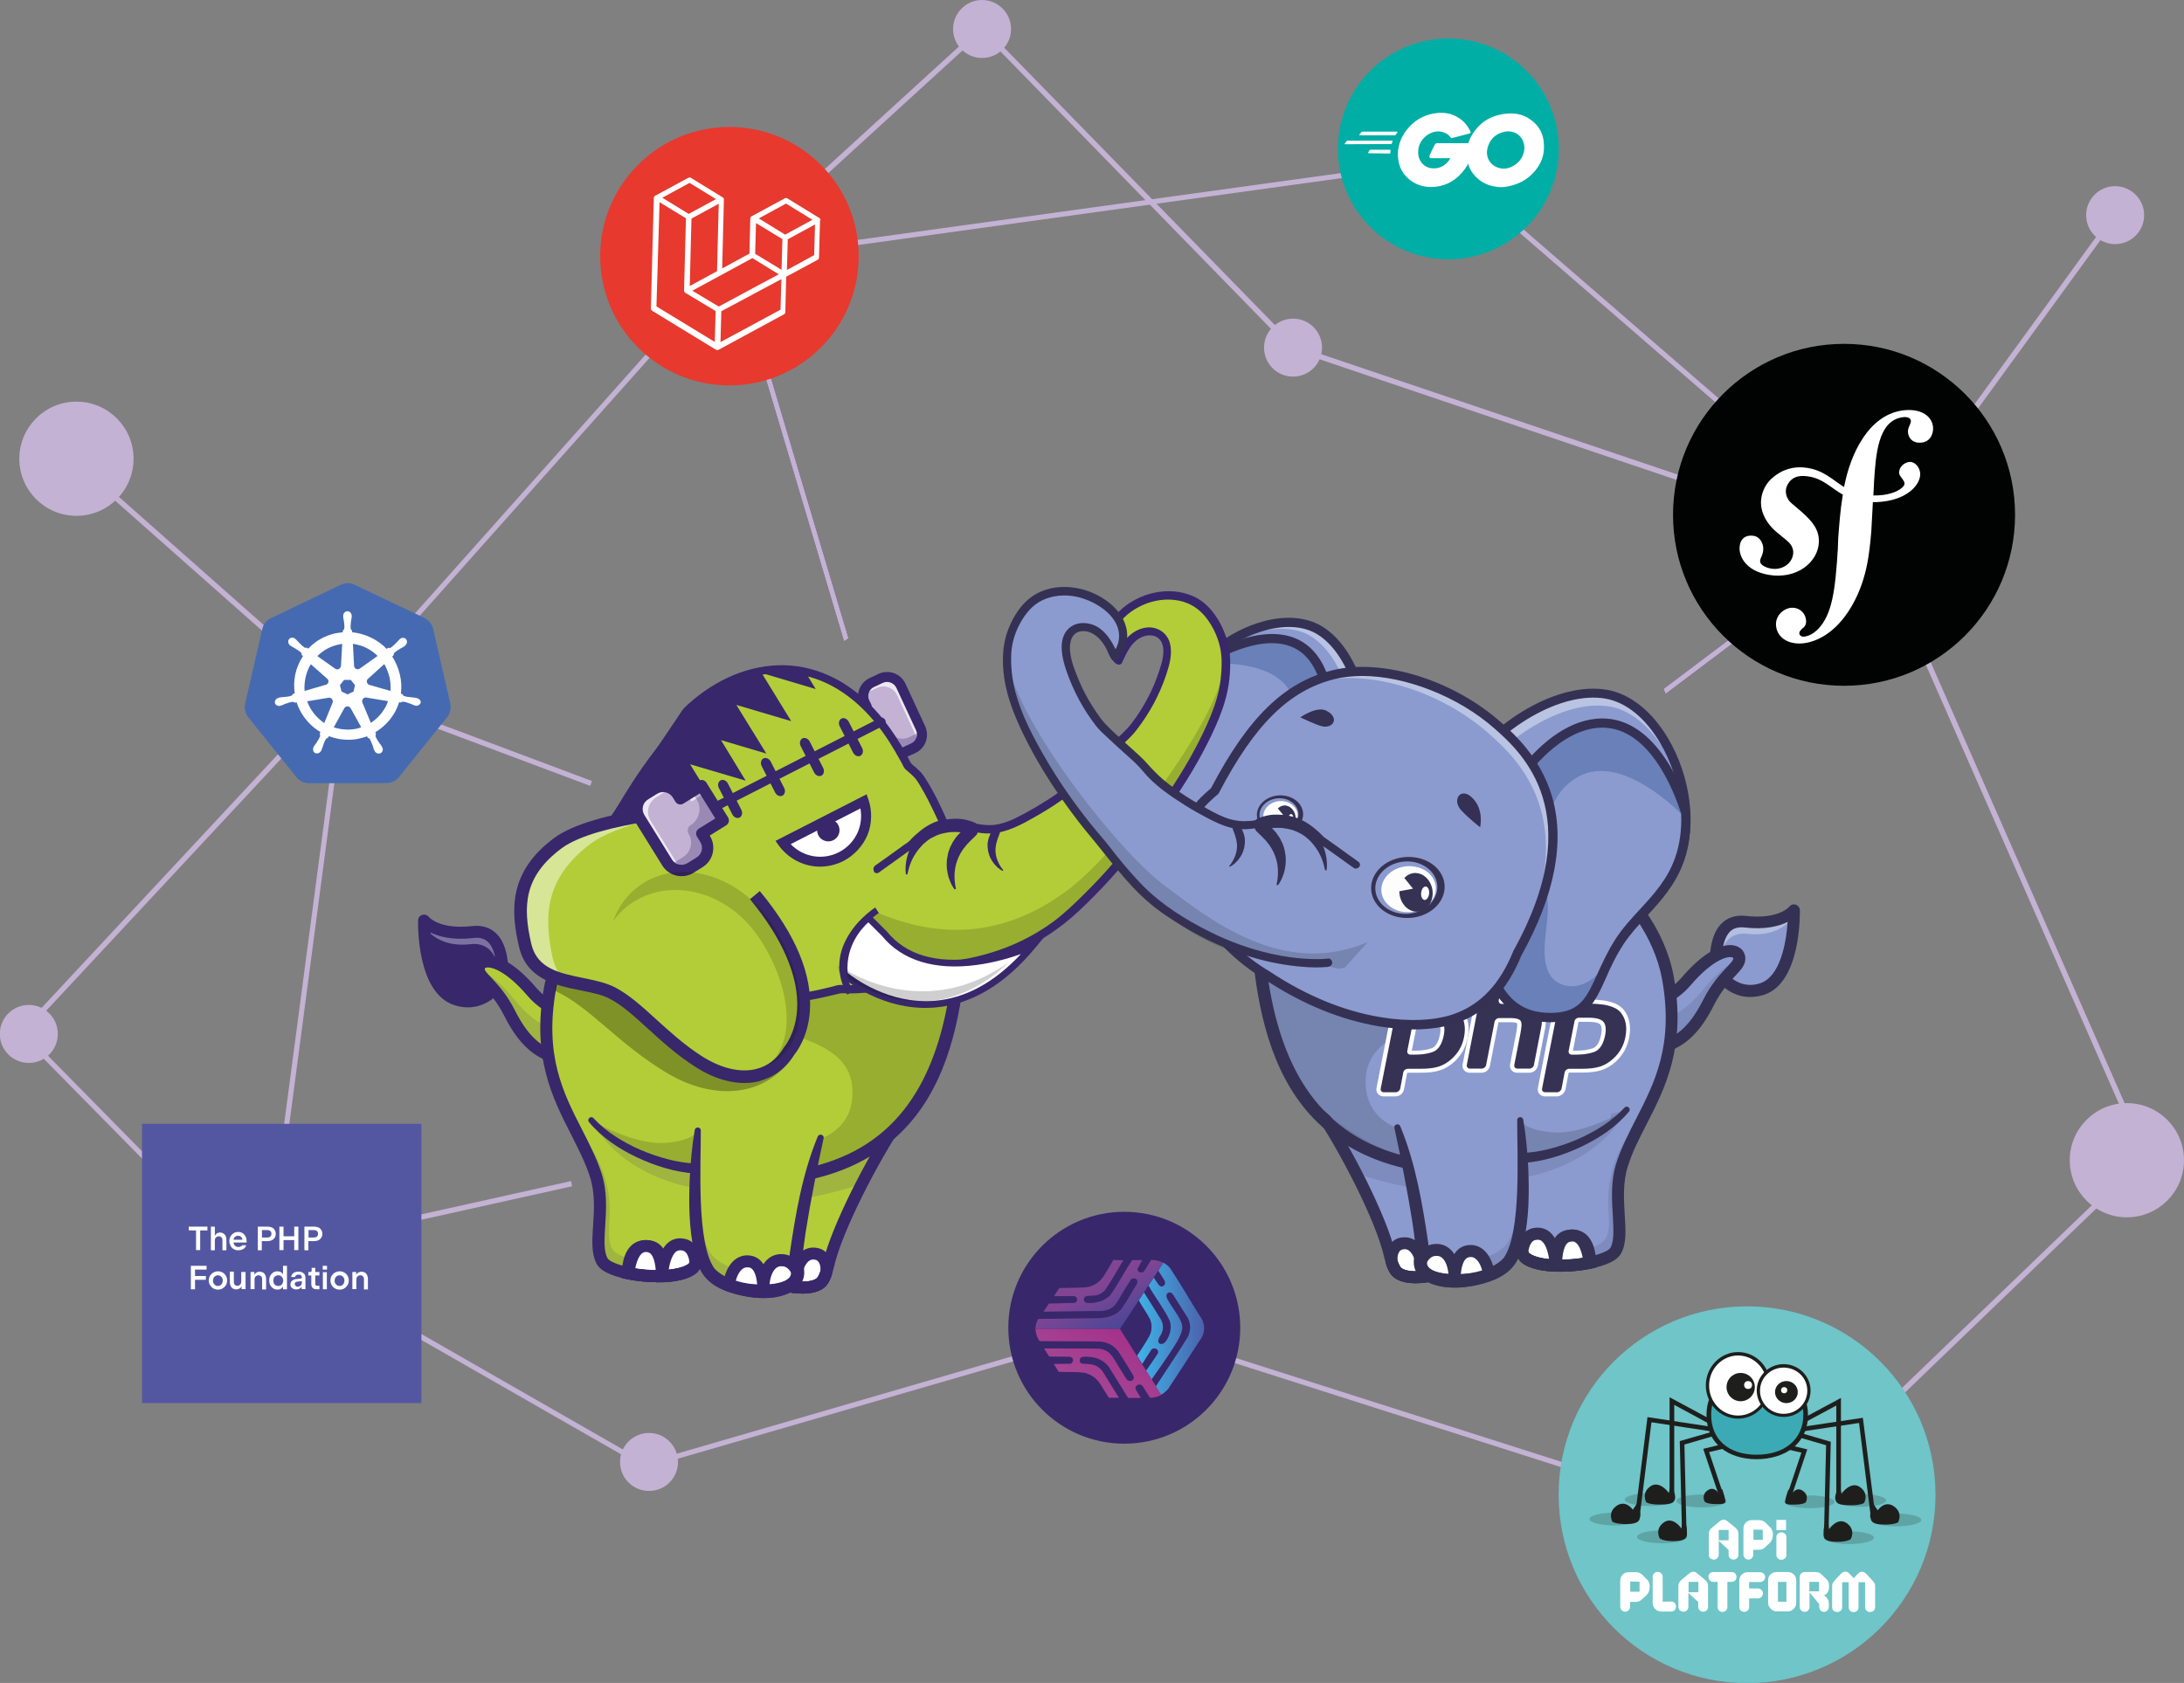 <?xml version="1.0" encoding="utf-8"?>
<!-- Generator: Adobe Illustrator 28.0.0, SVG Export Plug-In . SVG Version: 6.00 Build 0)  -->
<svg version="1.1" id="Calque_1" xmlns="http://www.w3.org/2000/svg" xmlns:xlink="http://www.w3.org/1999/xlink" x="0px" y="0px"
	 viewBox="0 0 1265.6 975.5" enable-background="new 0 0 1265.6 975.5" xml:space="preserve">
<rect x="0" y="0" width="1265.6" height="975.5" fill="#808080" stroke="none"/>
<g>
	<polygon fill="#C3B2D3" points="373.9,851 373.4,850.7 154.8,725.5 155,724.5 197.4,403.9 424.4,149.1 835.8,92.2 1085.6,308.6 
		1083.7,310.8 834.8,95.3 425.9,151.9 200.2,405.2 158.1,723.9 374.3,847.8 638,771.2 638.8,774.1 	"/>
	<path opacity="0.8" fill="none" stroke="#38276B" stroke-width="3" stroke-miterlimit="10" d="M1019.9,892.6"/>
	<g>
		<polygon fill="#C3B2D3" points="1087.6,317.4 748.5,202.8 748.2,202.6 569.1,18.9 425.4,150.2 423.3,147.9 569.2,14.6 
			750.2,200.1 1086.5,313.7 1224.5,123.8 1227,125.7 		"/>
		<g>
			<path fill="#C3B2D3" d="M585.9,16.8c0,9.3-7.5,16.8-16.8,16.8s-16.8-7.5-16.8-16.8S559.9,0,569.1,0S585.9,7.5,585.9,16.8z"/>
			<path fill="#C3B2D3" d="M1242.5,124.7c0,9.3-7.5,16.8-16.8,16.8c-9.3,0-16.8-7.5-16.8-16.8s7.5-16.8,16.8-16.8
				C1235,108,1242.5,115.5,1242.5,124.7z"/>
			<path fill="#C3B2D3" d="M766.1,201.5c0,9.3-7.5,16.8-16.8,16.8c-9.3,0-16.8-7.5-16.8-16.8s7.5-16.8,16.8-16.8
				C758.6,184.7,766.1,192.2,766.1,201.5z"/>
		</g>
		
			<rect x="124" y="244.5" transform="matrix(0.663 -0.749 0.749 0.663 -212.459 208.729)" fill="#C3B2D3" width="3.1" height="191.6"/>
		<polyline fill="#C3B2D3" points="1018.5,881.8 1023.1,880.6 1241.4,670.5 1085.6,316.2 1088.5,314.9 1245.2,671.3 1244.4,672 
			1025.6,882.5 		"/>
		<polygon fill="#C3B2D3" points="147.2,737.5 10.6,598.7 197.5,398.1 343,452.7 342,455.5 198.4,401.7 14.8,598.7 149.3,735.4 		
			"/>
		<g>
			<polygon fill="#38276B" points="965.2,402.2 964,399.3 1085.7,307.6 1086.9,310.5 			"/>
			<polygon fill="#38276B" points="489.1,371.7 423,149.8 425.7,148.2 491.7,370 			"/>
			<polygon fill="#C3B2D3" points="155.1,726.8 154.5,723.8 330.9,684.6 331.5,687.6 			"/>
			<polygon fill="#C3B2D3" points="965.2,402.2 964,399.3 1085.7,307.6 1086.9,310.5 			"/>
			<polygon fill="#C3B2D3" points="489.1,371.7 423,149.8 425.7,148.2 491.7,370 			"/>
			
				<rect x="826.7" y="634.9" transform="matrix(0.304 -0.953 0.953 0.304 -208.97 1363.191)" fill="#C3B2D3" width="3" height="379.3"/>
		</g>
		<g>
			<circle fill="#E7392E" cx="422.7" cy="148.5" r="74.9"/>
			<g>
				<path fill="#FFFFFF" d="M475.4,127.1c0,0,0-0.1-0.1-0.1c0-0.1-0.1-0.2-0.1-0.2c0-0.1-0.1-0.1-0.1-0.1c0-0.1-0.1-0.1-0.1-0.2
					c0,0-0.1-0.1-0.1-0.1c-0.1,0-0.1-0.1-0.2-0.1c0,0,0,0,0,0c0,0,0,0,0,0l-18.4-11.3c-0.5-0.3-1.1-0.3-1.6,0l-19,10.3c0,0,0,0,0,0
					s0,0,0,0c-0.1,0-0.1,0.1-0.2,0.1c-0.1,0-0.1,0.1-0.2,0.1c-0.1,0.1-0.1,0.1-0.1,0.2c0,0-0.1,0.1-0.1,0.1c0,0.1-0.1,0.2-0.1,0.2
					c0,0,0,0.1-0.1,0.1c0,0.1-0.1,0.3-0.1,0.4l-0.5,20.5l-15.8,8.6l1-40c0-0.1,0-0.3,0-0.4c0,0,0-0.1-0.1-0.1c0-0.1-0.1-0.2-0.1-0.2
					c0-0.1-0.1-0.1-0.1-0.1c0-0.1-0.1-0.1-0.1-0.2c0,0-0.1-0.1-0.1-0.1c-0.1,0-0.1-0.1-0.2-0.1c0,0,0,0,0,0s0,0,0,0l-18.4-11.3
					c-0.5-0.3-1.1-0.3-1.6,0l-19,10.3c0,0,0,0,0,0c0,0,0,0,0,0c-0.1,0-0.1,0.1-0.2,0.1c-0.1,0-0.1,0.1-0.2,0.1
					c-0.1,0.1-0.1,0.1-0.1,0.2c0,0-0.1,0.1-0.1,0.1c0,0.1-0.1,0.2-0.1,0.2c0,0,0,0.1-0.1,0.1c0,0.1-0.1,0.3-0.1,0.4l-1.7,64.1
					c0,0.6,0.3,1.1,0.7,1.4l36.8,22.5c0.1,0,0.2,0.1,0.3,0.1c0,0,0.1,0,0.1,0.1c0.1,0,0.3,0.1,0.4,0.1c0.1,0,0.3,0,0.4,0
					c0,0,0.1,0,0.1,0c0.1,0,0.2-0.1,0.3-0.1l38-20.6c0.5-0.3,0.8-0.8,0.8-1.3l0.5-20.5l18.2-9.8c0.5-0.3,0.8-0.8,0.8-1.3l0.6-21.4
					C475.5,127.4,475.5,127.2,475.4,127.1z M416.5,177.7l-15.3-9.2l16.6-9c0,0,0,0,0,0l18.2-9.9l15.3,9.4l-11.6,6.2L416.5,177.7z
					 M453.4,138.6l-0.5,17.8l-6.4-3.9l-8.9-5.4l0.5-17.8l6.4,3.9L453.4,138.6z M455.5,118l15.3,9.4L455,136l-15.3-9.4L455.5,118z
					 M406.3,162.2l-6.6,3.6l1-39.1l9.2-5l6.6-3.6l-1,39.1L406.3,162.2z M399.6,106l15.3,9.4l-15.8,8.6l-15.3-9.4L399.6,106z
					 M382.2,117.2l6.4,3.9l8.9,5.4l-1.1,41.8c0,0,0,0,0,0c0,0,0,0,0,0c0,0.1,0,0.1,0,0.2c0,0.1,0,0.2,0,0.2c0,0,0,0,0,0
					c0,0.1,0,0.1,0.1,0.2c0,0.1,0,0.1,0.1,0.2c0,0,0,0,0,0c0,0.1,0.1,0.1,0.1,0.2c0,0.1,0.1,0.1,0.1,0.2c0,0,0,0,0,0
					c0,0,0.1,0.1,0.1,0.1c0.1,0,0.1,0.1,0.2,0.1c0,0,0,0,0,0c0,0,0,0,0,0l17.6,10.6l-0.5,17.9l-33.8-20.6L382.2,117.2z M452.3,179.5
					l-34.8,18.8l0.5-17.9l25.8-13.8l9-4.8L452.3,179.5z M471.8,147.9l-15.8,8.6l0.5-17.8l9.2-5l6.6-3.6L471.8,147.9z"/>
			</g>
		</g>
		<g>
			<circle fill="#6FC5C8" cx="1012.4" cy="866.4" r="109.2"/>
			<g>
				<g id="XMLID_00000089569092304586931440000017924488173903486848_">
					
						<ellipse id="XMLID_00000159472206595999349340000013035297308205845399_" opacity="0.2" fill="#1E1F1D" cx="986" cy="870" rx="14.5" ry="3.7"/>
					
						<ellipse id="XMLID_00000177475524971675313780000002450488083126287496_" opacity="0.2" fill="#1E1F1D" cx="956" cy="869.2" rx="14.5" ry="3.7"/>
					
						<ellipse id="XMLID_00000008124423328482188510000009750054749327091353_" opacity="0.2" fill="#1E1F1D" cx="963.1" cy="890.8" rx="14.5" ry="3.7"/>
					
						<ellipse id="XMLID_00000168808328710701206140000016876499062662541232_" opacity="0.2" fill="#1E1F1D" cx="935.6" cy="880.5" rx="14.5" ry="3.7"/>
				</g>
				<g id="XMLID_00000057852175628829229180000006827227487287738547_">
					<polygon id="XMLID_00000107556618671496500990000014858870236567732127_" fill="#1E1F1D" points="970.2,868.1 967.5,868.1 
						967.5,809.9 993.2,823.7 992,826.1 970.2,814.3 					"/>
					<polygon id="XMLID_00000087404205956823866080000005311542506591288494_" fill="#1E1F1D" points="950.1,879.6 947.4,879.3 
						954.7,821.4 993.6,827.3 993.2,829.9 957,824.4 					"/>
					<polygon id="XMLID_00000177463847528403819300000017265124331119812538_" fill="#1E1F1D" points="974.7,887.7 973.4,835.3 
						992.2,829.9 992.9,832.4 976.1,837.3 977.3,887.7 					"/>
					<polygon id="XMLID_00000166641665273971249320000002134429249732151692_" fill="#1E1F1D" points="995.7,865.7 987,839.8 
						999.2,836.8 999.9,839.4 990.4,841.7 998.2,864.9 					"/>
					<path id="XMLID_00000142166819480723500190000018129475842737621651_" fill="#1E1F1D" d="M995.9,865.5c0,0-2.6-4.4-6.4-1.6
						c-3.9,2.8-1.6,6.6-1.6,6.6s1.3,1.2,5.6,1.3c4.3,0.1,5.3,0,6.2-0.9c0.8-0.9-1.8-7.9-1.8-7.9L995.9,865.5z"/>
					<path id="XMLID_00000004526925242237801480000002234384493549278632_" fill="#1E1F1D" d="M946.2,875.1c0,0-4.1-6.1-9.5-2.2
						c-5.4,3.9-2.3,9.2-2.3,9.2s1.8,1.3,7.8,1.3c7.8,0,7.7-2.3,8.2-4c0.9-2.7-1.9-7.7-1.9-7.7L946.2,875.1z"/>
					<path id="XMLID_00000126324275587810969750000010069726460479476399_" fill="#1E1F1D" d="M967.1,865.4c0,0-5.4-7.7-10.8-3.8
						c-5.4,3.9-2.3,9.2-2.3,9.2s1.8,1.3,7.8,1.3c7.8,0,8.2-1.5,8.8-3.2c0.9-2.7-2.5-8.5-2.5-8.5L967.1,865.4z"/>
					<path id="XMLID_00000047760298385990507280000009114598446488769182_" fill="#1E1F1D" d="M974.4,886c0,0-4.9-7.4-10.3-3.5
						c-5.4,3.9-2.3,9.2-2.3,9.2s1.8,1.6,7.8,1.6c7.8,0,7.9-2.5,8-4.2c0.1-8.4-2.7-7.7-2.7-7.7L974.4,886z"/>
				</g>
				<g id="XMLID_00000156571872558952989700000007579304793332821912_">
					<polygon id="XMLID_00000183209260495961541490000002997522532343722631_" fill="#1E1F1D" points="1064.1,868.5 1066.8,868.5 
						1066.8,810.3 1041.1,824.1 1042.3,826.4 1064.1,814.7 					"/>
					<polygon id="XMLID_00000063596743086476618000000000022580687820650375_" fill="#1E1F1D" points="1084.2,880 1086.9,879.6 
						1079.5,821.8 1040.7,827.6 1041.1,830.2 1077.3,824.8 					"/>
					<polygon id="XMLID_00000135653224370112025460000001664055109383572650_" fill="#1E1F1D" points="1059.6,888.1 1060.9,835.7 
						1042.1,830.2 1041.3,832.8 1058.2,837.7 1057,888 					"/>
					<polygon id="XMLID_00000052071121285873811000000015939014032551897780_" fill="#1E1F1D" points="1038.6,866.1 1047.3,840.1 
						1035.1,837.2 1034.4,839.8 1043.9,842 1036.1,865.3 					"/>
					<path id="XMLID_00000141424752408678324700000005868680939281276340_" fill="#1E1F1D" d="M1038.4,865.8c0,0,2.6-4.4,6.4-1.6
						c3.9,2.8,1.6,6.6,1.6,6.6s-1.3,1.2-5.6,1.3s-5.3,0-6.2-0.9c-0.8-0.9,1.8-7.9,1.8-7.9L1038.4,865.8z"/>
					<path id="XMLID_00000074427268092485757360000010129534700924725912_" fill="#1E1F1D" d="M1088.1,875.4c0,0,4.1-6.1,9.5-2.2
						c5.4,3.9,2.3,9.2,2.3,9.2s-1.8,1.3-7.8,1.3c-7.8,0-7.7-2.3-8.2-4c-0.9-2.7,1.9-7.7,1.9-7.7L1088.1,875.4z"/>
					<path id="XMLID_00000147202108565661482320000001596884718730551713_" fill="#1E1F1D" d="M1067.1,865.8c0,0,5.4-7.7,10.8-3.8
						s2.3,9.2,2.3,9.2s-1.8,1.3-7.8,1.3c-7.8,0-8.2-1.5-8.8-3.2c-0.9-2.7,2.5-8.5,2.5-8.5L1067.1,865.8z"/>
					<path id="XMLID_00000103970920484488682060000006210018397935872405_" fill="#1E1F1D" d="M1059.9,886.4c0,0,4.9-7.4,10.3-3.5
						s2.3,9.2,2.3,9.2s-1.8,1.6-7.8,1.6c-7.8,0-7.9-2.5-8-4.2c-0.1-8.4,2.7-7.7,2.7-7.7L1059.9,886.4z"/>
				</g>
				<g id="XMLID_00000145758306597517851430000004769086846557556125_">
					<path id="XMLID_00000094605968697833159280000017135319884483930787_" fill="#3BAAB4" d="M1046.7,820c0,16-12.7,24.4-28.5,24.4
						c-15.7,0-27.7-8.5-27.7-24.4c0-16,11.9-21.5,27.7-21.5C1033.9,798.5,1046.7,804.1,1046.7,820z"/>
					<path id="XMLID_00000090271030813899571990000009793329063117238924_" fill="#1E1F1D" d="M1017.9,845.8
						c-8.3,0-15.4-2.3-20.6-6.5c-5.5-4.6-8.4-11.2-8.4-19.2c0-14.9,10-22.8,29-22.8c19.2,0,29.8,8.1,29.8,22.8
						c0,8-3.1,14.6-8.8,19.2C1033.6,843.5,1026.1,845.8,1017.9,845.8z M1017.9,799.9c-17.5,0-26.3,6.8-26.3,20.2
						c0,14.3,10.1,23.1,26.3,23.1c16.5,0,27.1-9.1,27.1-23.1C1045,803.4,1030.2,799.9,1017.9,799.9z"/>
				</g>
				<g id="XMLID_00000017517345894306950690000002371916750405012397_">
					
						<ellipse id="XMLID_00000124856788971680507150000013825192279530528937_" fill="#FFFFFF" cx="1007.5" cy="803.1" rx="17.7" ry="18.3"/>
					<path id="XMLID_00000141419299173331609770000004832401572431122106_" fill="#1E1F1D" d="M1007.2,822.3
						c-10.3,0-18.7-8.6-18.7-19.3c0-10.6,8.4-19.3,18.7-19.3c10.3,0,18.7,8.6,18.7,19.3C1025.8,813.7,1017.4,822.3,1007.2,822.3z
						 M1007.2,785.7c-9.3,0-16.8,7.8-16.8,17.4c0,9.6,7.5,17.4,16.8,17.4c9.3,0,16.8-7.8,16.8-17.4
						C1024,793.5,1016.4,785.7,1007.2,785.7z"/>
				</g>
				<g id="XMLID_00000106868958955778441540000015558951539701669781_">
					
						<ellipse id="XMLID_00000134251404911803700050000004958471318357738130_" fill="#FFFFFF" cx="1034" cy="806.1" rx="14.6" ry="14.3"/>
					<path id="XMLID_00000087380880715868066850000017471551738938328252_" fill="#1E1F1D" d="M1033.6,821.3
						c-8.6,0-15.6-6.9-15.6-15.3c0-8.4,7-15.3,15.6-15.3s15.6,6.9,15.6,15.3C1049.2,814.5,1042.2,821.3,1033.6,821.3z M1033.6,792.7
						c-7.6,0-13.7,6-13.7,13.4c0,7.4,6.1,13.4,13.7,13.4c7.6,0,13.7-6,13.7-13.4C1047.4,798.7,1041.2,792.7,1033.6,792.7z"/>
				</g>
				<circle id="XMLID_00000016756594530306094280000004972436932343045267_" fill="#1E1F1D" cx="1008.7" cy="804" r="8.2"/>
				<circle id="XMLID_00000001657679651114808040000015180065065048270740_" fill="#FFFFFF" cx="1013" cy="802.8" r="2.3"/>
				
					<ellipse id="XMLID_00000053521972275634197320000012221840976242122889_" fill="#1E1F1D" cx="1035.2" cy="806.9" rx="6.6" ry="6.4"/>
				<circle id="XMLID_00000165233655423635193380000004704422680751630000_" fill="#FFFFFF" cx="1033.9" cy="805.8" r="1.8"/>
				<g id="XMLID_00000147207268946129286280000005959361789778625455_">
					
						<ellipse id="XMLID_00000046334799820738460800000002329894734267949736_" opacity="0.2" fill="#1E1F1D" cx="1048.6" cy="870.5" rx="14.5" ry="3.7"/>
					
						<ellipse id="XMLID_00000024723655927317512740000007875531809007957180_" opacity="0.2" fill="#1E1F1D" cx="1078.5" cy="869.7" rx="14.5" ry="3.7"/>
					
						<ellipse id="XMLID_00000172426198036172033770000006681025134555696295_" opacity="0.2" fill="#1E1F1D" cx="1071.4" cy="891.3" rx="14.5" ry="3.7"/>
					
						<ellipse id="XMLID_00000028292462339220073260000002704733300514801797_" opacity="0.2" fill="#1E1F1D" cx="1098.9" cy="881" rx="14.5" ry="3.7"/>
				</g>
			</g>
			<g>
				<g>
					<path fill="#FFFFFF" d="M1001.1,881.8l4.3,3.5c1.2,1,1.9,1.9,2,3.5v12.4c0,1.6-1.2,2.8-2.8,2.8c-1.6,0-2.9-1.2-2.9-2.8v-2.8
						l-5.7-5.3v8.1c0,1.6-1.3,2.8-2.9,2.8c-1.6,0-2.9-1.2-2.9-2.8v-12.4c0.1-1.6,0.9-2.5,2.1-3.5l4.2-3.5
						C998.2,880.5,999.4,880.5,1001.1,881.8z M1001.7,892.8v-6H996v6H1001.7z"/>
					<path fill="#FFFFFF" d="M1016,898.3v2.8c0,1.6-1.2,2.9-2.8,2.9c-1.6,0-2.9-1.3-2.9-2.9c0-5.1,0-10.2,0-15.2
						c0-2.7,2.2-4.8,4.8-4.8c1.5,0,2.8,0,4.4,0c1.3,0,2.4,0.5,3.4,1.3l3.1,3.1c2.1,2,1.7,6.8-0.3,8.7l-2.9,2.7c-1,1-2.1,1.4-3.4,1.4
						H1016z M1021.5,892.6v-5.9l-5.4-0.1v5.9H1021.5z"/>
					<path fill="#FFFFFF" d="M1029.4,901.5v-10.6c0-1.4,1.2-2.7,2.9-2.7c1.6,0,2.9,1.2,2.9,2.6v10.7c0,1.4-1.3,2.6-2.9,2.6
						C1030.7,904.1,1029.4,902.9,1029.4,901.5z M1035,886.9h-5.6V881h5.6V886.9z"/>
				</g>
				<g>
					<path fill="#FFFFFF" d="M944.6,928.5v2.8c0,1.6-1.2,2.9-2.8,2.9c-1.6,0-2.9-1.3-2.9-2.9c0-5.1,0-10.2,0-15.2
						c0-2.7,2.2-4.8,4.8-4.8c1.5,0,2.8,0,4.4,0c1.3,0,2.4,0.5,3.4,1.3l3.1,3.1c2.1,2,1.7,6.8-0.3,8.7l-2.9,2.7c-1,1-2.1,1.4-3.4,1.4
						H944.6z M950.1,922.7v-5.9l-5.4-0.1v5.9H950.1z"/>
					<path fill="#FFFFFF" d="M957.7,929.2c0-5.1,0-10.2,0-15.3c0-1.5,1.3-2.8,2.9-2.8c1.6,0,2.9,1.3,2.9,2.8v14.5
						c2.9,0,2.1-0.1,4.9-0.1c3.8,0,3.8,5.8,0,5.8c-2.6,0-4.1,0-5.7,0C960,934.1,957.7,931.9,957.7,929.2z"/>
					<path fill="#FFFFFF" d="M983.5,912l4.3,3.5c1.2,1,1.9,1.9,2,3.5v12.4c0,1.6-1.2,2.8-2.8,2.8c-1.6,0-2.9-1.2-2.9-2.8v-2.8
						l-5.7-5.3v8.1c0,1.6-1.3,2.8-2.9,2.8s-2.9-1.2-2.9-2.8V919c0.1-1.6,0.9-2.5,2.1-3.5l4.2-3.5C980.7,910.7,981.9,910.6,983.5,912
						z M984.2,922.9v-6h-5.7v6H984.2z"/>
					<path fill="#FFFFFF" d="M1003.5,911.2c3.7,0,3.7,5.7,0,5.7c-2.9,0,0.4,0-2.5,0c0,4.8,0,9.8,0,14.5c0,3.9-5.7,3.9-5.7,0
						c0-4.8,0-9.7,0-14.5c-2.9,0,0.4,0-2.5,0c-3.7,0-3.7-5.7,0-5.7C996.4,911.2,999.9,911.2,1003.5,911.2z"/>
					<path fill="#FFFFFF" d="M1013.6,916.9c0,1,0,2.8,0,3.8c2.2,0,3,0,5.1,0c1.5,0,2.9,1.3,2.9,2.9c0,1.5-1.3,2.9-2.9,2.9
						c-2.1,0-2.9,0-5.1,0c0,1.9,0,3.1,0,5c0,3.7-5.7,3.7-5.7,0c0-5.1,0-10.3,0-15.4c0-2.7,2.2-4.8,4.8-4.8c3.2,0,4.2,0,7.3,0
						c1.6,0,2.9,1.3,2.9,2.8c0,1.6-1.3,2.9-2.9,2.9H1013.6z"/>
					<path fill="#FFFFFF" d="M1029.5,911.2h6.6c2.6,0,4.8,2.1,4.8,4.8v13.2c0,2.4-2.3,4.8-4.7,4.8h-6.8c-2.4,0-4.8-2.5-4.8-4.8
						v-13.2C1024.5,913.2,1026.9,911.2,1029.5,911.2z M1035.2,916.9h-4.9v11.5h4.9V916.9z"/>
					<path fill="#FFFFFF" d="M1057,924.8c2,1.2,2.8,2.8,2.8,4.9v1.7c0,1.6-1.3,2.9-2.8,2.9c-1.6,0-2.8-1.3-2.8-2.9v-1.6l-5.6-6.8
						c0,3.5,0,4.9,0,8.4c0,1.6-1.2,2.9-2.8,2.9c-1.6,0-2.9-1.3-2.9-2.9c0-5.7,0-11.5,0-17.3c0-1.6,1.3-2.9,2.9-2.9
						c2.1,0,4.3,0,6.4,0c1.3,0,2.5,0.5,3.4,1.4l2.8,2.7c1,1,1.5,2.1,1.5,3.5c0,0.4,0,0.9,0,1.3
						C1059.9,922.3,1058.8,923.9,1057,924.8z M1048.5,916.9v5.5h5.6c0-1.8,0-3.7,0-5.5H1048.5z"/>
					<path fill="#FFFFFF" d="M1071.7,912.1l2.5,2.7l2.5-2.7c1.4-1.4,3.3-1.4,4.6,0l3.3,3.5c1,1.1,1.9,1.9,2,3.5v12.5
						c0,3.7-5.8,3.7-5.8,0c0-4.8,0-9.7,0-14.5h-3.8c0,4.8,0,9.7,0,14.5c0,3.8-5.7,3.8-5.7,0c0-4.8,0-9.7,0-14.5h-3.8
						c0,4.8,0,9.7,0,14.5c0,3.7-5.8,3.7-5.8,0V919c0.1-1.6,1-2.3,2-3.5l3.3-3.5C1068.4,910.6,1070.4,910.6,1071.7,912.1z"/>
				</g>
			</g>
		</g>
		<g>
			<defs>
				<rect id="SVGID_1_" x="82.3" y="651.4" width="161.9" height="161.9"/>
			</defs>
			<clipPath id="SVGID_00000084513035547377072960000003410119760199126666_">
				<use xlink:href="#SVGID_1_"  overflow="visible"/>
			</clipPath>
			<g clip-path="url(#SVGID_00000084513035547377072960000003410119760199126666_)">
				<path fill="#5357A2" d="M82.3,651.4h161.9v161.9H82.3V651.4z"/>
				<path fill="#FFFFFF" d="M113.6,713.2h-4.2V711h10.8v2.2H116v11.4h-2.4V713.2z M127.5,714.4c0.7,0,1.3,0.2,1.9,0.5
					c0.5,0.3,1,0.8,1.3,1.4c0.3,0.6,0.5,1.3,0.5,2.1v6.3h-2.3v-5.9c0-0.7-0.2-1.2-0.6-1.6c-0.4-0.4-0.9-0.6-1.5-0.6
					c-0.4,0-0.8,0.1-1.2,0.3c-0.3,0.2-0.6,0.5-0.8,0.8c-0.2,0.4-0.3,0.8-0.3,1.2v5.8h-2.3V711h2.3v3.1l0,1.8v0.4
					c0.3-0.6,0.7-1.1,1.3-1.4C126.2,714.6,126.8,714.4,127.5,714.4z M142.9,720.2h-7.6c0.1,0.5,0.2,1,0.5,1.4c0.3,0.4,0.6,0.7,1,0.9
					c0.4,0.2,0.8,0.3,1.3,0.3c0.6,0,1.1-0.1,1.4-0.3s0.7-0.4,0.9-0.7h2.3c-0.1,0.5-0.4,1-0.8,1.4c-0.4,0.5-1,0.8-1.6,1.1
					c-0.7,0.3-1.5,0.4-2.3,0.4c-1,0-1.8-0.2-2.6-0.7c-0.8-0.4-1.4-1.1-1.8-1.9c-0.4-0.8-0.7-1.7-0.7-2.7c0-1,0.2-1.9,0.7-2.7
					c0.4-0.8,1-1.4,1.8-1.9c0.8-0.5,1.6-0.7,2.6-0.7c1,0,1.8,0.2,2.6,0.7c0.7,0.4,1.3,1.1,1.7,1.9c0.4,0.8,0.6,1.7,0.6,2.7
					L142.9,720.2z M138,716.3c-0.7,0-1.3,0.2-1.8,0.6c-0.5,0.4-0.8,1-0.9,1.7h5.2c-0.1-0.7-0.4-1.3-0.8-1.7
					C139.3,716.5,138.7,716.3,138,716.3z M149.4,724.6V711h5.7c0.9,0,1.8,0.2,2.5,0.5c0.7,0.3,1.2,0.8,1.6,1.5
					c0.4,0.6,0.6,1.3,0.6,2.2c0,0.8-0.2,1.6-0.6,2.2c-0.4,0.6-0.9,1.1-1.7,1.5c-0.7,0.3-1.5,0.5-2.5,0.5h-3.3v5.3H149.4z M155,717.3
					c0.7,0,1.3-0.2,1.7-0.6c0.4-0.4,0.6-0.9,0.6-1.6c0-0.6-0.2-1.2-0.6-1.5c-0.4-0.4-1-0.6-1.7-0.6h-3.2v4.3H155z M164.3,724.6h-2.4
					V711h2.4v5.6h6.2V711h2.4v13.6h-2.4v-5.8h-6.2L164.3,724.6z M176.4,724.6V711h5.7c0.9,0,1.8,0.2,2.5,0.5
					c0.7,0.3,1.2,0.8,1.6,1.5c0.4,0.6,0.6,1.3,0.6,2.2c0,0.8-0.2,1.6-0.6,2.2c-0.4,0.6-0.9,1.1-1.7,1.5c-0.7,0.3-1.5,0.5-2.5,0.5
					h-3.3v5.3H176.4z M182,717.3c0.7,0,1.3-0.2,1.7-0.6c0.4-0.4,0.6-0.9,0.6-1.6c0-0.6-0.2-1.2-0.6-1.5c-0.4-0.4-1-0.6-1.7-0.6h-3.2
					v4.3H182z M113,747.3h-2.4v-13.6h9.1v2.2H113v3.7h6.3v2.2H113V747.3z M126.3,747.5c-1,0-1.9-0.2-2.7-0.7s-1.4-1.1-1.9-1.9
					c-0.5-0.8-0.7-1.7-0.7-2.7s0.2-1.9,0.7-2.7c0.5-0.8,1.1-1.4,1.9-1.9c0.8-0.4,1.7-0.7,2.7-0.7c1,0,1.9,0.2,2.7,0.7
					c0.8,0.4,1.4,1.1,1.9,1.9s0.7,1.7,0.7,2.7s-0.2,1.9-0.7,2.7c-0.5,0.8-1.1,1.4-1.9,1.9C128.2,747.3,127.3,747.5,126.3,747.5z
					 M126.3,745.4c0.5,0,1-0.1,1.4-0.4c0.4-0.3,0.8-0.6,1-1.1c0.2-0.5,0.4-1,0.4-1.6s-0.1-1.2-0.4-1.6c-0.2-0.5-0.6-0.8-1-1.1
					c-0.4-0.3-0.9-0.4-1.4-0.4c-0.5,0-1,0.1-1.5,0.4c-0.4,0.3-0.8,0.6-1,1.1c-0.2,0.5-0.4,1-0.4,1.6s0.1,1.2,0.4,1.6
					c0.3,0.5,0.6,0.8,1,1.1C125.2,745.3,125.7,745.4,126.3,745.4z M140,737.3h2.3v9.9h-2.3v-1.6c-0.3,0.6-0.7,1-1.3,1.3
					c-0.5,0.3-1.1,0.5-1.8,0.5c-0.7,0-1.3-0.2-1.9-0.5s-1-0.8-1.3-1.4s-0.5-1.3-0.5-2.1v-6.3h2.3v5.9c0,0.7,0.2,1.3,0.5,1.7
					c0.4,0.4,0.9,0.6,1.5,0.6c0.4,0,0.8-0.1,1.2-0.3c0.3-0.2,0.6-0.5,0.8-0.9c0.2-0.4,0.3-0.8,0.3-1.2V737.3z M150.5,737.1
					c0.7,0,1.3,0.2,1.9,0.5c0.6,0.3,1,0.8,1.3,1.4s0.5,1.3,0.5,2.1v6.3h-2.3v-5.9c0-0.7-0.2-1.3-0.6-1.7c-0.4-0.4-0.9-0.6-1.5-0.6
					c-0.4,0-0.8,0.1-1.2,0.3c-0.3,0.2-0.6,0.5-0.8,0.8c-0.2,0.4-0.3,0.8-0.3,1.2v5.7h-2.3v-9.9h2.2v1.6c0.3-0.6,0.7-1,1.3-1.3
					C149.2,737.2,149.8,737.1,150.5,737.1L150.5,737.1z M164,733.7h2.3v13.6H164v-1.5c-0.4,0.5-0.8,1-1.4,1.3
					c-0.6,0.3-1.2,0.4-1.9,0.4c-0.9,0-1.7-0.2-2.4-0.7c-0.7-0.5-1.3-1.1-1.7-1.9c-0.4-0.8-0.6-1.7-0.6-2.7s0.2-1.9,0.6-2.7
					c0.4-0.8,1-1.4,1.7-1.9c0.7-0.5,1.5-0.7,2.4-0.7c0.7,0,1.3,0.1,1.9,0.4c0.6,0.3,1,0.7,1.4,1.3V733.7z M161.2,745.4
					c0.5,0,1-0.1,1.4-0.3c0.4-0.2,0.7-0.5,1-1c0.3-0.4,0.4-0.9,0.5-1.4v-0.8c-0.1-0.5-0.2-1-0.5-1.4c-0.2-0.4-0.6-0.7-1-1
					c-0.4-0.2-0.9-0.3-1.4-0.3c-0.6,0-1,0.1-1.5,0.4c-0.4,0.3-0.8,0.6-1,1.1c-0.2,0.5-0.3,1-0.3,1.6c0,0.6,0.1,1.2,0.3,1.6
					c0.2,0.5,0.6,0.8,1,1.1C160.1,745.3,160.6,745.4,161.2,745.4L161.2,745.4z M173,737.1c0.8,0,1.5,0.1,2.1,0.4
					c0.6,0.3,1.1,0.7,1.4,1.2c0.3,0.5,0.5,1.2,0.5,1.9v6.6h-2.2v-1.4c-0.3,0.5-0.7,0.9-1.3,1.2c-0.5,0.3-1.2,0.4-1.9,0.4
					c-0.6,0-1.2-0.1-1.7-0.4c-0.5-0.2-0.9-0.6-1.2-1c-0.3-0.4-0.4-0.9-0.4-1.5c0-0.5,0.1-1,0.4-1.5c0.3-0.5,0.7-0.8,1.2-1.1
					s1-0.5,1.7-0.5l2.6-0.3c0.2,0,0.4-0.1,0.5-0.2c0.1-0.1,0.2-0.3,0.2-0.6c0-0.5-0.2-0.9-0.5-1.1c-0.3-0.3-0.8-0.4-1.4-0.4
					c-0.4,0-0.7,0.1-1,0.2c-0.3,0.1-0.5,0.3-0.7,0.5s-0.3,0.5-0.3,0.7h-2.3c0.1-0.6,0.3-1.2,0.7-1.7c0.4-0.5,0.9-0.9,1.6-1.1
					C171.5,737.2,172.2,737.1,173,737.1L173,737.1z M172.4,745.8c0.5,0,0.9-0.1,1.3-0.3c0.4-0.2,0.7-0.5,0.9-0.8
					c0.2-0.3,0.3-0.7,0.3-1.2v-0.9l-2.7,0.3c-0.4,0-0.8,0.2-1,0.4c-0.3,0.2-0.4,0.6-0.4,1c0,0.4,0.2,0.8,0.5,1
					C171.5,745.6,171.9,745.8,172.4,745.8z M183.3,747.3c-0.6,0-1.1-0.1-1.5-0.3c-0.4-0.2-0.8-0.6-1-1c-0.2-0.4-0.4-0.9-0.4-1.5
					l0-5.2h-1.7l0-2h1.1c0.2,0,0.4-0.1,0.6-0.2c0.1-0.2,0.2-0.4,0.2-0.6v-1.6h2.1v2.4h2.4l0,2h-2.4v4.9c0,0.3,0.1,0.6,0.3,0.8
					c0.2,0.2,0.5,0.3,0.8,0.3h1.3v2H183.3z M189.4,747.3h-2.3v-9.9h2.3V747.3z M187,735.9v-2.2h2.5v2.2H187z M196.8,747.5
					c-1,0-1.9-0.2-2.7-0.7c-0.8-0.4-1.4-1.1-1.9-1.9c-0.5-0.8-0.7-1.7-0.7-2.7s0.2-1.9,0.7-2.7c0.5-0.8,1.1-1.4,1.9-1.9
					c0.8-0.4,1.7-0.7,2.7-0.7s1.9,0.2,2.7,0.7c0.8,0.4,1.4,1.1,1.9,1.9c0.5,0.8,0.7,1.7,0.7,2.7s-0.2,1.9-0.7,2.7
					c-0.5,0.8-1.1,1.4-1.9,1.9S197.8,747.5,196.8,747.5z M196.8,745.4c0.5,0,1-0.1,1.4-0.4c0.4-0.3,0.8-0.6,1-1.1
					c0.2-0.5,0.4-1,0.4-1.6s-0.1-1.2-0.4-1.6c-0.2-0.5-0.6-0.8-1-1.1c-0.4-0.3-0.9-0.4-1.4-0.4c-0.5,0-1,0.1-1.5,0.4
					c-0.4,0.3-0.8,0.6-1,1.1c-0.2,0.5-0.4,1-0.4,1.6s0.1,1.2,0.4,1.6c0.3,0.5,0.6,0.8,1,1.1C195.8,745.3,196.2,745.4,196.8,745.4z
					 M209.5,737.1c0.7,0,1.3,0.2,1.9,0.5c0.6,0.3,1,0.8,1.3,1.4c0.3,0.6,0.5,1.3,0.5,2.1v6.3h-2.3v-5.9c0-0.7-0.2-1.3-0.6-1.7
					c-0.4-0.4-0.9-0.6-1.5-0.6c-0.4,0-0.8,0.1-1.2,0.3c-0.3,0.2-0.6,0.5-0.8,0.8c-0.2,0.4-0.3,0.8-0.3,1.2v5.7h-2.3v-9.9h2.2v1.6
					c0.3-0.6,0.7-1,1.3-1.3S208.8,737.1,209.5,737.1L209.5,737.1z"/>
			</g>
		</g>
		<g>
			<path fill="#456AB1" d="M179.1,454c-2.9,0-5.6-1.3-7.4-3.6l-27.8-34.6c-1.8-2.3-2.5-5.2-1.8-8.1l9.9-43.1
				c0.6-2.9,2.5-5.2,5.2-6.4l40.2-19.2c1.3-0.6,2.7-1,4.1-1s2.9,0.3,4.1,1l40.2,19.1c2.6,1.3,4.5,3.6,5.2,6.4l9.9,43.1
				c0.6,2.9,0,5.8-1.8,8.1l-27.8,34.6c-1.8,2.2-4.5,3.6-7.4,3.6L179.1,454L179.1,454z"/>
			<path fill="#FFFFFF" d="M241.7,404.7L241.7,404.7L241.7,404.7C241.6,404.7,241.6,404.7,241.7,404.7L241.7,404.7
				c-0.2,0-0.2,0-0.2-0.1c-0.2,0-0.3-0.1-0.5-0.1c-0.6-0.1-1-0.2-1.5-0.2c-0.2,0-0.5,0-0.8-0.1h-0.1c-1.7-0.2-3-0.3-4.3-0.7
				c-0.6-0.2-0.7-0.6-0.9-0.9c0-0.1-0.1-0.1-0.1-0.2l0,0l-1-0.3c0.5-3.7,0.3-7.5-0.6-11.2c-0.9-3.7-2.4-7.2-4.4-10.4l0.8-0.7v-0.2
				c0-0.4,0.1-0.8,0.4-1.2c1-0.9,2.1-1.6,3.6-2.5l0,0c0.2-0.2,0.5-0.2,0.7-0.4c0.5-0.2,0.9-0.5,1.4-0.8c0.1-0.1,0.2-0.2,0.4-0.3
				c0.1-0.1,0.2-0.1,0.2-0.2l0,0c1.1-1,1.4-2.5,0.6-3.6c-0.4-0.6-1.1-0.9-1.8-0.9c-0.6,0-1.2,0.2-1.7,0.6l0,0l0,0
				c-0.1,0.1-0.1,0.1-0.2,0.2c-0.2,0.1-0.2,0.2-0.4,0.3c-0.4,0.4-0.7,0.7-1,1.1c-0.2,0.2-0.3,0.4-0.6,0.6l0,0
				c-1.1,1.2-2.1,2.1-3.2,2.9c-0.2,0.2-0.5,0.2-0.7,0.2c-0.2,0-0.3,0-0.5-0.1H225l0,0l-1,0.6c-1-1.1-2.1-2.1-3.3-3
				c-4.8-3.7-10.6-6-16.6-6.6l-0.1-1c-0.1-0.1-0.1-0.1-0.2-0.2c-0.2-0.2-0.6-0.5-0.6-1c-0.1-1.3,0.1-2.7,0.2-4.3v-0.1
				c0-0.2,0.1-0.6,0.2-0.8c0.1-0.5,0.2-1,0.2-1.5v-0.5v-0.2l0,0l0,0c0-1.4-1.1-2.6-2.5-2.6c-0.6,0-1.3,0.3-1.7,0.8
				c-0.5,0.5-0.7,1.1-0.7,1.8l0,0l0,0v0.2v0.5c0,0.6,0.1,1,0.2,1.5c0.1,0.2,0.1,0.5,0.2,0.8v0.1c0.2,1.6,0.4,3,0.2,4.3
				c-0.1,0.6-0.4,0.8-0.6,1c-0.1,0.1-0.1,0.1-0.2,0.2l0,0l-0.1,1c-1.4,0.2-2.9,0.3-4.3,0.6c-6.1,1.4-11.5,4.4-15.7,8.9l-0.8-0.6
				h-0.2c-0.2,0-0.3,0.1-0.5,0.1c-0.2,0-0.5-0.1-0.7-0.2c-1-0.7-2.1-1.7-3.2-2.9l0,0c-0.2-0.2-0.3-0.4-0.6-0.6
				c-0.3-0.4-0.6-0.7-1-1.1c-0.1-0.1-0.2-0.2-0.4-0.3c-0.1-0.1-0.2-0.1-0.2-0.2l0,0c-0.5-0.4-1.1-0.6-1.7-0.6
				c-0.7,0-1.4,0.3-1.8,0.9c-0.8,1-0.6,2.6,0.6,3.6l0,0l0,0c0.1,0,0.1,0.1,0.2,0.1c0.2,0.1,0.2,0.2,0.4,0.3c0.5,0.3,0.9,0.6,1.4,0.8
				c0.2,0.1,0.5,0.2,0.7,0.4l0,0c1.4,0.9,2.6,1.6,3.6,2.5c0.4,0.4,0.4,0.8,0.4,1.2v0.2l0,0l0.8,0.7c-0.2,0.2-0.3,0.4-0.4,0.6
				c-4,6.3-5.5,13.7-4.4,21l-1,0.3c0,0.1-0.1,0.1-0.1,0.2c-0.2,0.3-0.4,0.6-0.9,0.9c-1.2,0.4-2.6,0.6-4.3,0.7h-0.1
				c-0.2,0-0.6,0-0.8,0.1c-0.5,0-1,0.1-1.5,0.2c-0.2,0-0.3,0.1-0.5,0.1c-0.1,0-0.2,0-0.2,0.1l0,0l0,0c-1.4,0.3-2.3,1.7-2.1,2.9
				c0.2,1.1,1.3,1.8,2.5,1.8c0.2,0,0.4,0,0.6-0.1l0,0l0,0c0.1,0,0.2,0,0.2-0.1c0.2,0,0.3-0.1,0.5-0.1c0.6-0.2,1-0.3,1.4-0.6
				c0.2-0.1,0.5-0.2,0.7-0.3h0.1c1.5-0.6,2.9-1,4.1-1.2h0.2c0.5,0,0.8,0.2,1,0.4c0.1,0,0.1,0.1,0.2,0.1l0,0l1.1-0.2
				c1.9,5.9,5.6,11.1,10.4,14.9c1.1,0.9,2.2,1.6,3.4,2.3l-0.5,1c0,0.1,0.1,0.1,0.1,0.2c0.2,0.3,0.3,0.7,0.2,1.3
				c-0.5,1.2-1.2,2.4-2.1,3.7v0.1c-0.2,0.2-0.3,0.4-0.5,0.6c-0.3,0.4-0.6,0.8-0.9,1.3c-0.1,0.1-0.2,0.2-0.2,0.4
				c0,0.1-0.1,0.2-0.1,0.2l0,0l0,0c-0.6,1.4-0.2,2.9,1,3.4c0.3,0.2,0.6,0.2,1,0.2c1,0,1.9-0.6,2.4-1.5l0,0l0,0
				c0-0.1,0.1-0.2,0.1-0.2c0.1-0.2,0.2-0.3,0.2-0.4c0.2-0.6,0.3-1,0.5-1.4c0.1-0.2,0.2-0.5,0.2-0.7l0,0c0.6-1.6,1-2.9,1.7-4
				c0.3-0.5,0.7-0.6,1-0.7c0.1,0,0.1,0,0.2-0.1l0,0l0.6-1c3.5,1.4,7.3,2.1,11.1,2.1c2.3,0,4.7-0.2,6.9-0.8c1.4-0.3,2.8-0.7,4.1-1.2
				l0.5,0.9c0.1,0,0.1,0,0.2,0.1c0.4,0.1,0.7,0.2,1,0.7c0.6,1.1,1.1,2.5,1.7,4v0.1c0.1,0.2,0.2,0.5,0.2,0.7c0.2,0.5,0.2,1,0.5,1.4
				c0.1,0.2,0.2,0.2,0.2,0.4c0,0.1,0.1,0.2,0.1,0.2l0,0l0,0c0.5,1,1.4,1.5,2.4,1.5c0.3,0,0.6-0.1,1-0.2c0.6-0.3,1-0.8,1.2-1.4
				c0.2-0.6,0.2-1.4-0.2-2l0,0l0,0c0-0.1-0.1-0.1-0.1-0.2c-0.1-0.2-0.2-0.3-0.2-0.4c-0.2-0.5-0.6-0.9-0.9-1.3
				c-0.2-0.2-0.3-0.4-0.5-0.6v-0.1c-0.9-1.4-1.7-2.5-2.1-3.7c-0.2-0.6,0-0.9,0.1-1.3c0-0.1,0.1-0.1,0.1-0.2l0,0l-0.4-1
				c4.2-2.5,7.8-6,10.5-10.2c1.4-2.2,2.5-4.7,3.3-7.2l1,0.2c0.1,0,0.1-0.1,0.2-0.1c0.3-0.2,0.6-0.4,1-0.4h0.2
				c1.3,0.2,2.6,0.6,4.1,1.2h0.1c0.2,0.1,0.5,0.2,0.7,0.3c0.5,0.2,0.9,0.4,1.4,0.6c0.2,0,0.3,0.1,0.5,0.1c0.1,0,0.2,0,0.2,0.1l0,0
				c0.2,0.1,0.4,0.1,0.6,0.1c1.2,0,2.2-0.8,2.5-1.8C244,406.4,243.2,405.1,241.7,404.7L241.7,404.7z M204.9,400.8l-3.5,1.7l-3.5-1.7
				l-0.9-3.7l2.4-3h3.9l2.4,3L204.9,400.8L204.9,400.8z M225.7,392.5c0.6,2.7,0.8,5.4,0.6,8l-12.2-3.5c-1.1-0.3-1.7-1.4-1.5-2.5
				c0.1-0.3,0.2-0.6,0.5-0.9l9.6-8.7C224,387.2,225,389.7,225.7,392.5L225.7,392.5z M218.8,380.2l-10.4,7.4
				c-0.9,0.6-2.1,0.4-2.8-0.5c-0.2-0.2-0.3-0.6-0.4-0.9l-0.7-13C210,373.9,215,376.4,218.8,380.2L218.8,380.2z M195.8,373.7
				c0.9-0.2,1.7-0.3,2.5-0.5l-0.7,12.7c-0.1,1.1-1,2.1-2.1,2.1c-0.3,0-0.7-0.1-1-0.2l-10.6-7.5C187.2,377,191.3,374.7,195.8,373.7
				L195.8,373.7z M180.1,385l9.5,8.4c0.9,0.7,1,2.1,0.2,2.9c-0.2,0.3-0.6,0.6-1,0.6l-12.3,3.6C176.1,395.2,177.3,389.7,180.1,385
				L180.1,385z M178,406.5l12.6-2.1c1-0.1,2,0.6,2.2,1.7c0.1,0.5,0.1,0.9-0.1,1.3l0,0l-4.8,11.7C183.5,416.1,179.9,411.8,178,406.5
				L178,406.5z M207,422.3c-1.8,0.4-3.7,0.6-5.6,0.6c-2.8,0-5.5-0.5-8-1.3l6.3-11.4c0.6-0.7,1.7-1,2.5-0.6c0.4,0.2,0.7,0.6,1,0.9
				l0,0l6.1,11C208.6,421.9,207.8,422.1,207,422.3L207,422.3z M222.5,411.3c-2,3.2-4.6,5.7-7.6,7.7l-5-12c-0.2-1,0.2-2,1.1-2.5
				c0.3-0.2,0.7-0.2,1.1-0.2l12.7,2.1C224.3,408.2,223.5,409.8,222.5,411.3L222.5,411.3z"/>
		</g>
		<circle fill="#C3B2D3" cx="1232.5" cy="672.5" r="33.1"/>
		<circle fill="#C3B2D3" cx="44.3" cy="265.9" r="33.1"/>
	</g>
	<g>
		<g>
			<path fill="#C1C6D1" d="M686.2,401.5c-7,17.2-2.2,32.5-4.5,48.4c-3.4,22.8-15.3,34.1-0.4,48.3c32.6,31.1,70.3-31.3,87.2-43.9
				l22.4-11.7c4.1-31.4-6.8-65-25.9-77C741.9,351.1,698.3,371.4,686.2,401.5"/>
		</g>
		<g>
			<path fill="#8B9BCF" d="M686.2,401.5c-7,17.2-2.2,32.5-4.5,48.4c-3.4,22.8-15.3,34.1-0.4,48.3c32.6,31.1,70.3-31.3,87.2-43.9
				l22.4-11.7c4.1-31.4-6.8-65-25.9-77C741.9,351.1,698.3,371.4,686.2,401.5"/>
		</g>
		<g opacity="0.4">
			<g>
				<g>
					<path fill="#FFFFFF" d="M704.2,377.7c17.8-12.1,41.1-17.9,55.6-8.8c18.8,11.8,28.8,45.8,25.2,76.7l5.9-3.1
						c4.1-31.4-6.8-65-25.9-77C748.8,355.4,722.6,362.4,704.2,377.7"/>
				</g>
			</g>
		</g>
		<g>
			<path fill="#353154" d="M679.5,500.1c-11.6-11-8.6-20.7-4.8-33c1.6-5.1,3.4-10.9,4.4-17.6c0.8-5.7,0.7-11.4,0.6-17.4
				c-0.2-10-0.5-20.4,4.1-31.6l0,0c7-17.3,24.6-32.7,44.8-39.3c14.7-4.8,28.1-4,37.9,2.1c19.8,12.4,31.5,46.6,27.2,79.6
				c-0.1,0.9-0.6,1.6-1.4,2L770,456.5c-3.7,2.8-8.6,8.3-14.3,14.6C741.4,487,722,508.6,702,509.4c-0.4,0-0.7,0-1.1,0
				C693.2,509.4,686,506.3,679.5,500.1z M763.6,367.8c-8.4-5.3-20.3-5.8-33.4-1.5c-18.8,6.1-35.1,20.3-41.5,36.2c0,0,0,0,0,0
				c-4.1,10.2-3.9,19.6-3.7,29.5c0.1,5.9,0.3,12.1-0.6,18.3c-1.1,7.1-2.9,13.1-4.5,18.4c-3.6,11.7-5.8,18.8,3.4,27.6
				c5.8,5.5,11.9,8.1,18.6,7.8c17.7-0.7,36.3-21.4,49.9-36.5c6-6.6,11.1-12.4,15.3-15.5c0.1-0.1,0.2-0.2,0.4-0.2l21.1-11.1
				C792,410.7,781.2,378.8,763.6,367.8z"/>
		</g>
		<g>
			<path fill="#8B9BCF" d="M686.2,401.5c-7,17.2-2.2,32.5-4.5,48.4c-0.6,3.8-1.4,7.3-2.2,10.5c-4.4,16.1-10.6,26,1.9,37.8
				c30.4,29,65.3-23.3,83.5-40.7l-1.6-1.8c0,0,17.4-53.5-4.3-76.7c-15.1-16.1-41.8-7.2-60.2,3.8l0,0l0,0c-0.7,0.8-1.5,1.5-2.2,2.3
				C692.1,390.1,688.6,395.6,686.2,401.5"/>
		</g>
		<g>
			<path fill="#6980B8" d="M679.5,460.3c-4.4,16.1-10.6,26,1.9,37.8c30.4,29,65.3-23.3,83.5-40.7l-1.6-1.8c0,0,17.4-53.5-4.3-76.7
				c-15.1-16.1-41.8-7.2-60.2,3.8l0,0l0,0c-0.7,0.8-1.5,1.5-2.2,2.3c5-0.9,44.5-3.3,52.2,18.9c7,20.1-9.9,36.4-29.3,55.2
				c-7.2,6.9-13.6,22.6-24.3,25C688.8,485.7,676.3,480.5,679.5,460.3"/>
		</g>
		<g>
			<path fill="#353154" d="M679.5,500.1c-11.6-11-8.6-20.7-4.8-33c1.6-5.1,3.4-10.9,4.4-17.6c0.8-5.7,0.7-11.4,0.6-17.4
				c-0.2-10-0.5-20.4,4.1-31.6l0,0c2.8-6.9,7.2-13.5,13.1-19.5c0.2-0.2,0.4-0.4,0.6-0.5c10.1-6.1,44.2-24,63.5-3.3
				c20.7,22.2,8.1,68.9,5.4,77.9l0.6,0.7c0.9,1.1,0.9,2.7-0.2,3.7c-3.2,3-7,7.3-11.1,11.8C741.4,487,722,508.6,702,509.4
				c-0.4,0-0.7,0-1.1,0C693.2,509.4,686,506.3,679.5,500.1z M760.8,454.8c0.2-0.5,16.6-52.2-3.8-74c-16.5-17.6-47.1-1.5-56.6,4.1
				c-5.3,5.5-9.2,11.4-11.7,17.5c0,0,0,0,0,0c-4.1,10.2-3.9,19.6-3.7,29.5c0.1,5.9,0.3,12.1-0.6,18.3c-1.1,7.1-2.9,13.1-4.5,18.4
				c-3.6,11.7-5.8,18.8,3.4,27.6c5.8,5.5,11.9,8.1,18.6,7.8c17.7-0.7,36.3-21.4,49.9-36.5c3.4-3.8,6.6-7.4,9.5-10.3
				C760.6,456.6,760.5,455.6,760.8,454.8z"/>
		</g>
		<g>
			<g>
				<path fill="#38276B" d="M290.7,570.5c0,0,4.7-32.8-16.7-30.3c-21.4,2.4-28.2-6.6-28.2-6.6s-1,39.2,18.4,45.7
					c13.8,4.6,22.3-5.9,22.3-5.9"/>
				<g opacity="0.35">
					<path fill="#FFFFFF" d="M245.8,537.2c3.2,4.4,11.2,11.9,26.7,10.1c15.3-1.8,17.3,14.5,17.2,23.9l1-0.7c0,0,4.7-32.8-16.7-30.3
						c-21.4,2.4-28.2-6.6-28.2-6.6S245.8,534.9,245.8,537.2L245.8,537.2z"/>
				</g>
				<g opacity="0.15">
					<path fill="#38276B" d="M264.2,579.2c13.8,4.6,22.3-5.9,22.3-5.9l4.2-2.7c0,0,0.9-6.6,0.1-13.6c-2.7,3.6-7.7,8-16.1,8.2
						c-13.5,0.4-23.6-15.7-28.8-26.7C246.3,549.1,249,574.2,264.2,579.2L264.2,579.2z"/>
				</g>
				<path fill="#38276B" d="M271.1,583.9c-2.5,0-5.2-0.4-8.1-1.4c-21.6-7.2-20.8-47.3-20.7-49c0-1.5,1-2.8,2.4-3.2
					c1.4-0.4,2.9,0,3.8,1.2c0.1,0.1,6.2,7.4,25,5.3c5.9-0.7,10.8,0.9,14.4,4.6c9,9.2,6.3,28.8,6.2,29.7c-0.3,1.9-2,3.2-3.9,2.9
					c-0.1,0-0.2,0-0.3-0.1c-0.1,0.6-0.3,1.1-0.7,1.5C288.9,575.9,282.2,583.9,271.1,583.9L271.1,583.9z M286.5,569.8
					c0.3,0,0.5,0,0.8,0.1c0.7-4.9,1.1-18.1-4.3-23.7c-2.1-2.1-4.9-3-8.6-2.5c-12.1,1.4-20.1-0.8-24.9-3.2
					c0.8,12.4,4.4,31.7,15.8,35.5c11.3,3.7,18.3-4.5,18.6-4.8C284.5,570.2,285.5,569.8,286.5,569.8L286.5,569.8z"/>
				<path fill="#B3CD38" d="M351.9,590.2c0,0-27.5,3.6-43.7-15.3c-17.7-20.7-29.8-19.8-30.7-14c-0.9,5.8,9,8.9,17.6,26
					c8.2,16.1,19.1,30.1,44.3,26.8"/>
				<g opacity="0.15">
					<path fill="#38276B" d="M295,586.9c8.2,16.1,19.1,30.1,44.3,26.8l12.6-23.5c0,0-1.9,0.2-5,0.3l-1.3,4.4
						c-24,8.4-37.5-3-48.8-17.1c-8-10-15.3-13.7-19.3-16.9C276.5,566.7,286.4,569.8,295,586.9L295,586.9z"/>
				</g>
				<path fill="#38276B" d="M332.3,617.6c2.4,0,4.8-0.2,7.5-0.5c1.9-0.2,3.2-2,3-3.9c-0.2-1.9-2-3.2-3.9-3
					c-21.8,2.8-32.1-7.9-40.7-24.9c-4.7-9.3-10-14.8-13.4-18.5c-2.3-2.4-4.1-4.3-3.9-5.4c0-0.1,0.1-0.3,0.7-0.5
					c2.8-0.8,11.5,1.6,24,16.2c17.2,20.1,45.6,16.6,46.8,16.5c1.9-0.2,3.2-2,3-3.9c-0.2-1.9-2-3.2-3.9-3l0,0
					c-0.3,0-25.9,3.1-40.7-14.1c-11.7-13.7-23.4-20.6-31.1-18.4c-3.1,0.9-5.2,3.1-5.7,6.1c-0.7,4.5,2.1,7.5,5.7,11.3
					c3.4,3.6,8,8.4,12.3,16.8C299.4,603.1,310,617.6,332.3,617.6L332.3,617.6z"/>
				<path fill="#B3CD38" d="M427.8,731c9.8,12.7,42.5,20.5,48.8,11.4c2.4-3.5,3-8.5,4.6-13.9c3.3-11.1,10-26.5,18.1-42.2
					c8.2-15.9,17.8-32.1,26.4-44.3l-88.9,6.8l-11.2,0.9C425.6,649.7,411.5,709.8,427.8,731L427.8,731z"/>
				<g opacity="0.15">
					<path fill="#38276B" d="M442.2,692.8c9.6,6.8,37.6-0.3,57.1-6.5c8.2-15.9,17.8-32.1,26.4-44.3l-88.9,6.8
						C434.5,666,433.8,686.8,442.2,692.8L442.2,692.8z"/>
				</g>
				<g>
					<path fill="#FFFFFF" d="M459.8,746c7.7,0.9,14.3,0,16.8-3.7c0.8-1.2,1.5-2.6,2-4.2c1.2-5.6-1.3-10.5-5.5-11.3
						C463.2,724.9,460.6,738.7,459.8,746L459.8,746z"/>
					<path fill="#38276B" d="M465,749.8c-1.8,0-3.6-0.1-5.6-0.4L456,749l0.4-3.4c1.1-10.3,3.8-17,8.3-20.3c2.6-1.9,5.8-2.6,9.1-1.9
						c2.7,0.5,5,2.1,6.5,4.5c2,3,2.6,7,1.7,11l-0.1,0.4c-0.7,2.1-1.5,3.7-2.4,5C477,747.9,472,749.8,465,749.8L465,749.8z
						 M475.3,737.2c0.4-2.1,0.1-4.1-0.8-5.5c-0.4-0.6-1-1.3-2-1.5c-1.5-0.3-2.7-0.1-3.7,0.7c-1.4,1-3.7,3.9-5,11.9
						c5.9,0.2,9.1-1.1,10-2.5C474.4,739.6,474.8,738.6,475.3,737.2L475.3,737.2z"/>
				</g>
				<path fill="#38276B" d="M465.1,749.8c0.3,0,0.6,0,0.9,0c6.5-0.2,11.2-2.1,13.5-5.5c2.1-3,2.9-6.6,3.9-10.4
					c0.4-1.5,0.7-3,1.2-4.5c6.4-21.7,27-61.6,44-85.4c1.1-1.6,0.7-3.7-0.8-4.8c-1.6-1.1-3.7-0.7-4.8,0.8
					c-17.7,24.8-38.3,64.8-45,87.5c-0.5,1.7-0.9,3.3-1.3,4.8c-0.8,3.3-1.5,6.2-2.9,8.1c-1,1.5-4,2.4-8,2.5
					c-11.1,0.3-28.9-5.8-35.2-14c-15.1-19.7-1.7-77.8-1.6-78.4c0.4-1.9-0.7-3.7-2.6-4.2c-1.9-0.4-3.7,0.7-4.2,2.6
					c-0.6,2.5-14.3,62,2.8,84.2C432.7,743.1,452,749.8,465.1,749.8L465.1,749.8z"/>
				<path fill="#38276B" d="M465,749.8c7,0,12-1.9,14.5-5.5c0.9-1.4,1.7-3,2.4-5c0.6-1.8-0.4-3.8-2.2-4.4c-1.8-0.6-3.8,0.4-4.4,2.2
					c-0.5,1.4-1,2.5-1.5,3.3c-1.1,1.6-5.4,3.2-13.6,2.2c-1.9-0.2-3.6,1.1-3.9,3c-0.2,1.9,1.1,3.6,3,3.9
					C461.4,749.7,463.3,749.8,465,749.8L465,749.8z"/>
				<path fill="#B3CD38" d="M345.1,680.9c6.3,19.4-2,40,3.8,50.2c4.6,8.2,42.8,12.5,52.7,3.8c2.9-2.6,6.4-23.9,5.8-45.5
					c-0.2-8.3-1.1-16.7-2.8-24.1c-0.4-1.6-0.8-3.2-1.2-4.7l-46.2-131.9c-15.3,3.6-33.9,18.6-38.4,44
					C308.8,627.6,335.2,650.3,345.1,680.9L345.1,680.9z"/>
				<g opacity="0.15">
					<path fill="#38276B" d="M345.1,680.9c6.3,19.4-2,40,3.8,50.2c4.6,8.2,42.8,12.5,52.7,3.8c0.7-0.6,1.5-2.4,2.2-4.9
						c-13.4,5.6-44.8,1.4-48.9-6c-5.8-10.2,4-23.6-7.5-49.6c-3.2-7.2-8.7-14.3-15-21.6C337.1,662.2,341.9,671.1,345.1,680.9
						L345.1,680.9z"/>
				</g>
				<g opacity="0.15">
					<path fill="#38276B" d="M342.6,649.4c17.7,31.6,53.3,38.6,64.8,40c-0.2-8.3-1.1-16.7-2.8-24.1L342.6,649.4L342.6,649.4z"/>
				</g>
				<path fill="#38276B" d="M363.8,740.2L363.8,740.2c1.9,0,3.5-1.2,3.5-2.7c0-3.9,1.3-10.8,4.8-12.8c0.7-0.4,1.7-0.8,3.8-0.3
					c3.4,0.8,4.7,7.8,4.2,12.5c-0.1,1.5,1.3,2.8,3.2,2.9c1.9,0.1,3.6-1,3.7-2.5c0.2-1.6,1.2-15.8-9.2-18.1c-4.7-1-8,0.1-9.9,1.2
					c-7.4,4.3-7.5,15.8-7.5,17.1C360.4,739,361.9,740.2,363.8,740.2L363.8,740.2z"/>
				<g>
					<path fill="#FFFFFF" d="M383.7,739.6c7.6-0.3,14.5-1.7,17.9-4.7c0.5-0.5,1.1-1.5,1.6-3.1c-0.6-4.6-2.4-9.3-6.6-10.4
						C386.2,718.9,384.1,733.3,383.7,739.6z"/>
					<path fill="#38276B" d="M383.2,740.1l0-0.5c0.3-5,1.6-14,6.4-17.5c2-1.4,4.4-1.8,7.1-1.2c3.8,0.9,6.1,4.6,7,10.8l0,0.1l0,0.1
						c-0.6,1.7-1.2,2.8-1.7,3.3c-3.2,2.8-9.7,4.6-18.2,4.9L383.2,740.1L383.2,740.1z M396.5,721.9c-2.4-0.6-4.5-0.3-6.3,1
						c-4.3,3.2-5.6,11.3-6,16.2c8-0.3,14.1-2,17.1-4.6c0.3-0.2,0.8-0.9,1.4-2.8C401.9,726.1,399.8,722.8,396.5,721.9z"/>
				</g>
				<path fill="#FFFFFF" d="M364.1,738c6,1.2,13,1.8,19.4,1.6c0-5-0.7-15.3-6.8-17.1C367.6,719.9,364.9,731.2,364.1,738z"/>
				<path fill="#FFFFFF" d="M364.1,738c6,1.2,13,1.8,19.4,1.6c0,0,0.1,0,0.1,0c7.6-0.3,14.5-1.7,17.9-4.7c0.5-0.5,1.1-1.5,1.6-3.1"
					/>
				<path fill="#38276B" d="M380,743.3l0.2-3.8c0.4-6.8,2.1-15.7,7.6-19.7c2.7-2,6-2.5,9.6-1.6c3.5,0.9,7.9,3.9,9.2,13.3l0.1,0.8
					l-0.3,0.8c-0.8,2.2-1.6,3.7-2.6,4.6c-4.8,4.2-13.6,5.4-20.1,5.6L380,743.3L380,743.3z M399.2,732.4c0.1-0.1,0.2-0.4,0.4-0.9
					c-0.5-2.9-1.6-6.1-3.9-6.6c-2.1-0.5-3.1,0.1-3.8,0.5c-2,1.5-3.6,5.3-4.4,10.6C393,735.4,397.1,734.1,399.2,732.4L399.2,732.4z"
					/>
				<path fill="#38276B" d="M381,743.2c-5.8,0-11.9-0.6-17.5-1.7l-3.1-0.6l0.4-3.2c1-8.7,3.6-14.4,7.7-17.2c1.9-1.2,5-2.5,9.4-1.2
					c8.1,2.4,9.3,13.8,9.3,20.4v3.4l-3.4,0.1C382.8,743.2,381.9,743.2,381,743.2L381,743.2z M374.2,725.7c-0.9,0-1.5,0.3-1.9,0.6
					c-1.8,1.2-3.3,4.5-4.2,9c3.9,0.6,8,1,11.9,1c-0.4-5.7-2-9.7-4.1-10.3C375.2,725.7,374.6,725.7,374.2,725.7L374.2,725.7z"/>
				<path fill="#38276B" d="M381.2,743.2c-5.7,0-11.2-0.6-15.3-1.3c-7.5-1.3-17.1-3.9-20-9.1c-3.3-5.8-2.8-13.6-2.2-22.6
					c0.6-8.8,1.2-18.8-1.9-28.3c-2.7-8.3-6.7-16-10.8-24.2c-10.8-21.1-23-45-15.7-85.6c4.9-26.8,24.1-42.8,41.1-46.8
					c1.9-0.4,3.7,0.7,4.2,2.6c0.4,1.9-0.7,3.7-2.6,4.2c-14.3,3.3-31.6,17.7-35.8,41.3c-6.9,38.4,4.2,60.1,15,81.2
					c4.3,8.4,8.4,16.4,11.3,25.2c3.5,10.7,2.8,21.4,2.2,30.8c-0.5,7.9-0.9,14.7,1.4,18.8c0.8,1.4,5.4,4,15.1,5.6
					c13.6,2.3,27.6,1.1,32.1-2.7c3-4.3,8.8-44.9,0.8-70.8c-0.6-1.8,0.5-3.8,2.3-4.3c1.8-0.6,3.8,0.5,4.3,2.3
					c4.9,16.1,4.6,36.3,3.9,46.9c-0.3,4.5-1.9,26.9-6.7,31.1C399,741.8,389.9,743.2,381.2,743.2L381.2,743.2z M399.2,732.4"/>
				<path fill="#38276B" d="M381,743.2c0.9,0,1.8,0,2.7,0c0.1,0,0.2,0,0.3,0c6.5-0.2,15.2-1.4,19.9-5.6c1-0.9,1.8-2.3,2.6-4.6
					c0.6-1.8-0.3-3.8-2.2-4.4c-1.8-0.6-3.8,0.4-4.4,2.2c-0.4,1.1-0.6,1.5-0.7,1.7c-2.6,2.2-8.2,3.5-15.6,3.8l-0.3,0
					c-5.9,0.2-12.6-0.4-18.5-1.6c-1.9-0.4-3.7,0.8-4.1,2.7c-0.4,1.9,0.8,3.7,2.7,4.1C369.1,742.6,375.2,743.2,381,743.2L381,743.2z"
					/>
				<path fill="#B3CD38" d="M334.9,523.4l7.7,126c15.1,17.3,43.1,27.3,60.3,28c17.1,2.1,34,6.9,47.3,5.7
					c88.6-7.7,100.1-81.3,104.8-116.7L477.2,527c0,0-23.1-8.6-52-13.7C394.7,508,357.9,506.6,334.9,523.4L334.9,523.4z"/>
				<g opacity="0.15">
					<g>
						<path fill="#020203" d="M342.6,649.4c15.1,17.3,43.1,27.3,60.3,28c17.1,2.1,34,6.9,47.3,5.7c88.6-7.7,100.1-81.3,104.8-116.7
							L477.2,527c0,0-23.1-8.6-52-13.7c-6.5,11.6-14.8,31.5-12.4,54.6c3.9,37,80.3,22.7,81.2,64.3c0.9,40-56.5,31.3-56.5,31.3
							l-33.2-8.3c0,0-1.8,6.2-19.6,7.3C366.8,663.5,342.6,649.4,342.6,649.4L342.6,649.4z"/>
					</g>
				</g>
				<path fill="#38276B" d="M337,526.2c28.1-19.7,72.4-13.1,104.1-6c11.7,2.7,23.5,6.1,34.8,10.1c-1.7-1,77.9,39.5,77.5,39.3
					l-1.9-3.6c-5.6,45.7-21.8,89.5-68.4,106.5c-9.4,3.5-19.3,5.6-29.3,6.8c-7.7,1.1-15.4,0.5-23.2-0.7c-9-1.3-18.2-3.2-27.5-4.2
					c-5.4-0.2-10.9-1.1-16.2-2.5c-10.7-2.8-21.1-7.2-30.3-13.2c-4.6-3-8.9-6.5-12.7-10.6c-1.5-1.6-4,0.5-2.6,2.3
					c7.5,9,17.4,15.5,27.9,20.5c10.6,4.9,21.8,8.5,33.6,9.3c7.7,1,18,3.2,26.9,4.6c6.9,1.1,14.3,2.1,21.4,1.5c1.7-0.1,5.3-0.5,7-0.7
					c23.5-2.9,46.8-12.1,63.8-29c24.7-24,33.4-59.4,37-92.3l-2.2-1.1l-77.9-39.4c-34.1-11.8-73.9-20.8-110.1-16.5
					c-12.6,1.7-25.3,5.5-35.7,13.1C329.2,523.4,333.2,528.8,337,526.2L337,526.2L337,526.2z"/>
				<path fill="#B3CD38" d="M475.5,659.3c-6.2,18.9-12.2,50.8-14.4,68.8c-0.4,3,1.9,8.9,0.5,12.6c-4.8,12.4-41.7,9.4-51.1-3.6
					c-12.7-17.6-6.3-81.9-6.3-81.9"/>
				<g opacity="0.15">
					<path fill="#38276B" d="M410.6,737c9.4,13,46.3,16,51.1,3.6c0.9-2.3,0.4-5.4-0.1-8.1c-8.2,9.7-41,6.3-49.7-5.9
						c-9.5-13.2-8.3-52.5-7.1-71.5l-0.5,0C404.3,655.2,397.9,719.4,410.6,737L410.6,737z"/>
				</g>
				<path fill="#FFFFFF" d="M442.4,748.6c9.2-0.1,17.2-2.5,19.3-7.9c0.4-1,0.5-2.2,0.5-3.5c-1.7-3.3-4.3-6.3-8.3-6.7
					C445.3,729.6,441.9,739.5,442.4,748.6z"/>
				<path fill="#FFFFFF" d="M422.3,745c6.1,2.3,13.3,3.5,19.9,3.5c0.1-2.3,0.4-16-7.8-17.3C427,730.1,423.3,738.1,422.3,745
					L422.3,745z"/>
				<path fill="#FFFFFF" d="M422.3,745c6.1,2.3,13.3,3.5,19.9,3.5h0.1c9.2-0.1,17.2-2.5,19.3-7.9c0.4-1,0.5-2.2,0.5-3.5"/>
				<path fill="#38276B" d="M439,752l-0.2-3.3c-0.4-7.8,1.7-14.7,5.7-18.5c2.6-2.5,6-3.6,9.6-3.2c3.3,0.3,7.8,2.1,11,8.6l0.3,0.7
					l0,0.7c0.1,1.9-0.2,3.5-0.7,4.8c-2.5,6.3-10.7,10-22.5,10.1L439,752L439,752z M458.7,738.1c-2.1-3.8-4.4-4.1-5.2-4.1
					c-1.7-0.2-3,0.2-4.1,1.3c-1.9,1.8-3.2,5.4-3.5,9.6c6.7-0.6,11.5-2.6,12.6-5.5C458.6,739.2,458.7,738.8,458.7,738.1L458.7,738.1z
					"/>
				<path fill="#38276B" d="M442.1,752c-7.1,0-14.7-1.4-21-3.8l-2.6-1l0.4-2.7c0.4-3.1,2-10.7,7.3-14.6c2.6-1.9,5.6-2.6,8.8-2.1
					c8.6,1.4,11.2,11.7,10.7,20.9l-0.2,3.3l-3.3,0C442.2,752,442.1,752,442.1,752L442.1,752z M433,734.6c-1,0-1.9,0.3-2.7,0.9
					c-1.7,1.3-3.2,3.9-4,7.2c3.9,1.2,8.2,2,12.5,2.2c-0.3-4.4-1.5-9.8-4.9-10.3C433.6,734.6,433.3,734.6,433,734.6L433,734.6z"/>
				<path fill="#38276B" d="M473.9,658.7c-9,21.7-12.9,45.1-16.3,68.2c-0.7,3.8,1.2,8.1,0.7,11.9c-0.4,1.6-1.6,2.6-3.5,3.6
					c-10.6,4.8-33.1,1.8-40.9-7.3c-10.4-14.7-7.7-60.5-7.8-79.8c0.1-2.1-3.1-2.5-3.5-0.3c-1.6,9.3-2.4,18.6-2.9,27.9
					c-0.6,14.1-0.5,28.5,2.5,42.5c2.5,12,7.2,18.7,18.9,23.1c11.3,4.1,25.9,5.8,37.1,0.6c3.6-1.8,6.8-4.9,7.6-9
					c0.8-3.9-0.6-7.8-0.8-11.5c0.5-4.9,1.2-9.7,1.9-14.6c2.9-18.2,6.5-36.3,10.4-54.4C477.6,657.8,474.8,656.8,473.9,658.7
					L473.9,658.7L473.9,658.7z"/>
				<path fill="#38276B" d="M421.7,746.7c3.1,3,7.1,4,11.2,4.8c9.2,1.8,24.1,1.7,30.2-7c1.3-2,1.8-5.1,0.9-7.3
					c-0.4-0.9-1.4-1.4-2.4-1.1c-0.6,0.2-0.9,0.7-1.1,1.2c-2.2,6.1-10.1,6.9-15.8,7.3c-5.3,0.3-10.8-0.2-16.1-1
					c-1.8-0.2-3.7-0.3-5.7-0.1C421.3,743.5,420.6,745.6,421.7,746.7L421.7,746.7L421.7,746.7z"/>
			</g>
			<g>
				<g>
					<g>
						<g>
							<g>
								<path fill="#C3B2D3" d="M490.3,415.1l8.9,19.2l11.8-5.5l1.4,2.9c2,4.4,7.3,6.3,11.7,4.3l5.1-2.4c4.4-2,6.3-7.3,4.3-11.7
									L522,397.4c-2-4.4-7.3-6.3-11.7-4.3l-5.1,2.4c-4.4,2-6.3,7.3-4.3,11.7l1.2,2.5C502.1,409.6,490.3,415.1,490.3,415.1z"/>
								<g opacity="0.7">
									<path fill="#FFFFFF" d="M498.9,412.7l1.2,2.5l-7.9,3.7l-1.8-3.8l8.1-3.7C498.5,411.8,498.7,412.3,498.9,412.7L498.9,412.7z
										"/>
									<path fill="#FFFFFF" d="M531.3,427.7L519.9,403c-2-4.4-7.3-6.3-11.7-4.3l-5.1,2.4c-1.2,0.6-2.2,1.4-3,2.3
										c0-3.3,1.9-6.5,5.1-7.9l5.1-2.4c4.4-2,9.6-0.1,11.7,4.3l11.4,24.6c1.5,3.2,0.9,6.8-1.2,9.3
										C532.1,430.1,531.9,428.9,531.3,427.7z"/>
								</g>
								<g opacity="0.3">
									<path fill="#38276B" d="M495.7,412.6l2,4.2c2.3,4.9,8,7,12.9,4.7l0,0c1.6-0.8,3.5,0,4.3,1.6l0,0c2,4.4,7.3,6.3,11.7,4.3
										l5.1-2.4c0.9-0.4,1.6-0.9,2.3-1.5c1,4-0.9,8.3-4.8,10.2l-5.1,2.4c-4.4,2-9.6,0.1-11.7-4.3l-1.4-2.9l-11.8,5.5l-8.9-19.2
										L495.7,412.6L495.7,412.6z"/>
								</g>
								<path fill="#38276B" d="M525.3,438.8c-5.9,2.7-12.9,0.2-15.6-5.7l-0.1-0.2l-9.1,4.2c-1.5,0.7-3.2,0-3.9-1.4l-8.9-19.2
									c-0.7-1.5,0-3.2,1.4-3.9l9.1-4.2c-2.6-5.8,0-12.7,5.8-15.4l5.1-2.4c5.9-2.7,12.9-0.2,15.6,5.7l11.4,24.6
									c2.7,5.9,0.2,12.9-5.7,15.6L525.3,438.8L525.3,438.8z M511.6,395.8l-5.1,2.4c-2.9,1.3-4.2,4.8-2.8,7.7l1.2,2.5
									c0.7,1.5,0,3.2-1.4,3.9l-9.1,4.2l6.4,13.9l9.1-4.2c1.5-0.7,3.2,0,3.9,1.4l1.4,2.9c1.4,2.9,4.8,4.2,7.7,2.8l5.1-2.4
									c2.9-1.3,4.2-4.8,2.8-7.7l-11.4-24.6C517.9,395.7,514.5,394.5,511.6,395.8L511.6,395.8z"/>
							</g>
							<path fill="#B3CD38" d="M674.4,608.7"/>
							<g>
								<path fill="#B3CD38" d="M562.8,549.9c0,0-33.9,25.7-76.4,23.3c-82.3,22.2-154.2-10.7-165.5-47.3l76.5-113.7
									c35.5-34.4,92.5-39.9,128.4,31.6c1.7,1.4,3.3,2.8,5,4.4c5.2,4.9,15,26.8,15,26.8"/>
							</g>
							<path fill="#38276B" d="M561.6,547.9c-2.3,1.7-4.7,3.2-7.1,4.7c-6,3.6-12.4,6.8-18.9,9.5c-9,3.6-18.5,6.4-28.1,7.8
								c-5.4,0.8-10.8,1.2-16.2,1.1c-1.3,0-2.7,0-4-0.1c-1.8-0.1-3.4,0.6-5.1,1c-3,0.8-6,1.4-9,2.1c-22.1,4.5-45.1,5.5-67.5,2.1
								c-18.4-2.8-36.6-8.4-52.6-18c-11.8-7.1-22.8-16.5-28.4-29.1c0,0-0.3-0.6-0.1-0.3c0.1,0.3-0.1-0.3-0.1-0.3
								c-0.1-0.3-0.3-0.7-0.4-1c-0.2-0.7-0.5-1.3-0.7-2c-0.1,0.6-0.2,1.2-0.2,1.8c2.2-3.3,4.4-6.6,6.6-9.8c5.4-8,10.8-16,16.1-24
								c6.8-10.1,13.5-20.1,20.3-30.2c6.4-9.5,12.7-18.9,19.1-28.4c4.1-6.1,8.2-12.2,12.4-18.4c0.7-1,1.2-2.1,2-3
								c-0.5,0.6,0.5-0.3,0.6-0.5c0.6-0.6,1.2-1.2,1.9-1.7c1.2-1.1,2.5-2.2,3.8-3.2c2.3-1.9,5-3.8,7.7-5.5
								c5.4-3.5,11.1-6.4,16.9-8.4c3-1.1,6-1.9,9.1-2.6c3.2-0.7,5.6-1,8.8-1.2c13-0.9,25.5,2.3,36.6,9c14.3,8.6,25.3,21.9,33.6,36.2
								c1.3,2.3,2.6,4.6,3.9,6.9c0.6,1.2,1.1,2.5,2.1,3.5c1,1,2.2,1.8,3.2,2.8c2.5,2.2,3.6,3.8,5.3,6.7c3.4,5.6,6.3,11.6,9.1,17.5
								c0.5,1.1,1.1,2.3,1.6,3.5c0.5,1.2,2.2,1.5,3.3,0.9c1.2-0.7,1.4-2.1,0.9-3.3c-3.4-7.6-7-15.2-11.5-22.2
								c-1.1-1.8-2.3-3.6-3.8-5c-0.8-0.8-1.6-1.5-2.5-2.3c-0.8-0.7-1.9-1.3-2.4-2.2c-1.1-1.7-1.9-3.7-2.9-5.5
								c-3.7-6.6-7.8-13-12.5-19c-7.7-9.7-17-18.4-28-24.2c-9.3-4.9-19.5-7.8-30-8c-9.9-0.2-19.9,1.8-29.1,5.6
								c-9.7,4-18.5,9.7-26.3,16.7c-1.5,1.3-2.9,2.6-4,4.2c-0.8,1.3-1.7,2.5-2.5,3.8c-3.3,4.9-6.7,9.9-10,14.8
								c-4.8,7.1-9.6,14.2-14.3,21.3c-5.4,8-10.8,16-16.2,24c-5.1,7.5-10.2,15.1-15.2,22.6c-3.9,5.8-7.8,11.7-11.8,17.5
								c-1.9,2.8-3.9,5.6-5.7,8.5c-0.5,0.8-0.6,1.7-0.3,2.6c0.7,2.2,1.6,4.3,2.6,6.3c2.1,4.2,4.9,8.1,8,11.6
								c7.3,8.3,16.5,14.9,26.2,20c11.8,6.3,24.6,10.7,37.7,13.6c15.2,3.4,30.9,4.7,46.4,4.1c8.5-0.3,17-1.1,25.4-2.5
								c4.4-0.7,8.7-1.5,13-2.5c2.3-0.5,4.5-1.1,6.8-1.6c1-0.3,1.9-0.5,2.9-0.5c1.1,0,2.1,0.1,3.2,0.1c14.9,0.2,29.7-2.9,43.5-8.2
								c9.1-3.5,17.9-7.8,26.1-13.2c1.2-0.8,2.4-1.6,3.5-2.4c1-0.8,1.6-2.1,0.9-3.3C564.3,547.7,562.7,547.1,561.6,547.9
								L561.6,547.9z"/>
							<g>
								<path fill="#38276B" d="M378.2,436.7c-17.1,22.6-28.7,45.9-28.7,45.9l-7.8,10.2l-3.8,5c-1.6,15.2,1.3,30,10.3,42.8l13.4,4
									l-17.4-28.2l31.8,9.4l-17.1-27.8l31.3,9.3l-15.9-25.8l29,8.6l-17.1-27.8l31.3,9.3l-17.6-28.6l32.2,9.5L417.8,429l26.3,7.8
									l-17.4-28.2l31.8,9.4l-16.9-27.5c-9.7,1.6-19.4,4.9-28.8,9.5l-2.8,3.6C410,403.6,395.3,414.2,378.2,436.7L378.2,436.7z"/>
								<path fill="#38276B" d="M442.1,390.3l30.6,9.1l-5.5-9C459,388.9,450.5,389,442.1,390.3z"/>
							</g>
							<g>
								<path fill="#38276B" d="M512.2,420.5l-149.5,76.4c-1,0.5-2.3,0-3-1.3c-0.6-1.2-0.3-2.6,0.7-3.1L510,416.1c1-0.5,2.3,0,3,1.3
									C513.6,418.6,513.3,420,512.2,420.5z"/>
								<path fill="#38276B" d="M381.3,498c-1.5,0.7-3.3-0.1-4.2-1.8l-7.8-15.3c-0.9-1.7-0.4-3.8,1-4.5c1.5-0.7,3.3,0.1,4.2,1.8
									l7.8,15.3C383.3,495.3,382.8,497.3,381.3,498z"/>
								<path fill="#38276B" d="M403.9,486.5c-1.5,0.7-3.3-0.1-4.2-1.8l-7.8-15.3c-0.9-1.7-0.4-3.8,1-4.5c1.5-0.7,3.3,0.1,4.2,1.8
									L405,482C405.8,483.7,405.4,485.7,403.9,486.5z"/>
								<path fill="#38276B" d="M428.6,473.9c-1.5,0.7-3.3-0.1-4.2-1.8l-7.8-15.3c-0.9-1.7-0.4-3.8,1-4.5s3.3,0.1,4.2,1.8l7.8,15.3
									C430.5,471.1,430,473.1,428.6,473.9z"/>
								<path fill="#38276B" d="M498.6,438.1c-1.5,0.7-3.3-0.1-4.2-1.8l-7.8-15.3c-0.9-1.7-0.4-3.8,1-4.5s3.3,0.1,4.2,1.8l7.8,15.3
									C500.5,435.3,500,437.3,498.6,438.1z"/>
								<path fill="#38276B" d="M476,449.6c-1.5,0.7-3.3-0.1-4.2-1.8l-7.8-15.3c-0.9-1.7-0.4-3.8,1-4.5s3.3,0.1,4.2,1.8l7.8,15.3
									C477.9,446.9,477.4,448.9,476,449.6z"/>
								<path fill="#38276B" d="M453.4,461.2c-1.5,0.7-3.3-0.1-4.2-1.8l-7.8-15.3c-0.9-1.7-0.4-3.8,1-4.5s3.3,0.1,4.2,1.8l7.8,15.3
									C455.3,458.4,454.9,460.4,453.4,461.2z"/>
							</g>
							<path opacity="0.29" fill="#020203" d="M328.7,542.6c20.4,9.3,45.3,34.5,73.7,51.2c24.3,14.3,49.2,13.4,65.2-1.6
								c-1.6,7-4.1,13.9-7.9,19.8c-15.1,23-44.2,26.9-72.6,10.3c-28.4-16.7-45.2-38.8-65.7-48.1"/>
							<g>
								<path fill="#B3CD38" d="M462.4,561.4c0,0,5.2,30.3-5.1,47.7c-10.3,17.4-31.6,19.6-52.9,5.7C383,601,370,583.3,354.7,575.4
									c-15.3-7.9-44.7-3.4-50.4-27.5s-3.6-42.5,18.7-59.2s88.6-20.5,88.6-20.5L462.4,561.4L462.4,561.4z"/>
								<g opacity="0.48">
									<path fill="#FFFFFF" d="M341.4,489.7c-24.1,18.7-26.8,38.8-21.3,64.9c0.9,4.1,2.4,7.5,4.3,10.2
										c-8.1-3.1-14.9-8.1-17.3-18.4c-5.7-24.1-3.6-42.5,18.7-59.2s88.6-20.5,88.6-20.5l0.6,1C392.3,470.9,357,477.5,341.4,489.7
										L341.4,489.7z"/>
								</g>
								<path fill="#38276B" d="M446.9,624c5.4-2.8,10-7.1,13.4-12.7c1.4-1.7,7.9-10.2,9-25c1.6-21.2-8.2-44.7-29-69.8l-5.7,4.7
									c19,23,28.5,45.2,27.3,64.1c-0.9,14-7.4,21.5-7.4,21.5l-0.2,0.3l-0.2,0.3c-3.8,6.4-9.4,10.7-16.2,12.3
									c-9.3,2.2-20.5-0.6-31.5-7.7c-10.2-6.6-18.7-14.4-26.2-21.2c-8-7.3-15.6-14.2-23.8-18.5c-5.2-2.7-11.6-4-18.3-5.4
									c-13.8-2.8-26.8-5.4-30.2-19.7c-5.2-22.3-4.1-39.3,17.4-55.4c21.2-15.9,86-19.7,86.6-19.8l-0.4-7.3
									c-2.8,0.2-67.7,4-90.6,21.2c-26.1,19.5-25.1,41.8-20.1,63c4.4,18.9,21.9,22.4,35.9,25.2c6.2,1.3,12.1,2.4,16.4,4.7
									c7.4,3.8,14.3,10.1,22.3,17.4c7.7,7,16.4,15,27.1,21.9c12.7,8.3,25.9,11.4,37.2,8.7C442.2,626,444.6,625.1,446.9,624
									L446.9,624z"/>
							</g>
							<g>
								<path fill="#C3B2D3" d="M406.5,455.4l12.5,20.1l-12.3,7.6l1.9,3.1c2.9,4.6,1.4,10.7-3.2,13.5l-5.3,3.3
									c-4.6,2.9-10.7,1.4-13.5-3.2l-16-25.8c-2.9-4.6-1.4-10.7,3.2-13.5l5.3-3.3c4.6-2.9,10.7-1.4,13.5,3.2l1.6,2.6L406.5,455.4
									L406.5,455.4z"/>
								<g opacity="0.7">
									<path fill="#FFFFFF" d="M399.1,462l1.6,2.6l8.3-5.2l-2.5-4l-8.4,5.2C398.4,461.1,398.8,461.5,399.1,462L399.1,462z"/>
									<path fill="#FFFFFF" d="M393,501.5l-16-25.8c-2.9-4.6-1.4-10.7,3.2-13.5l5.3-3.3c1.3-0.8,2.6-1.2,4-1.4
										c-3.1-2-7.2-2.2-10.5-0.1l-5.3,3.3c-4.6,2.9-6,8.9-3.2,13.5l16,25.8c2.1,3.3,5.8,5,9.5,4.6
										C394.9,503.7,393.8,502.7,393,501.5L393,501.5z"/>
								</g>
								<g opacity="0.3">
									<path fill="#38276B" d="M400.9,458.9l2.8,4.4c3.2,5.1,1.6,11.8-3.5,15l0,0c-1.7,1-2.2,3.3-1.2,5l0,0
										c2.9,4.6,1.4,10.7-3.2,13.5l-5.3,3.3c-0.9,0.6-1.9,0.9-2.8,1.2c3.1,3.4,8.3,4.3,12.4,1.7l5.3-3.3c4.6-2.9,6-8.9,3.2-13.5
										l-1.9-3.1l12.3-7.6l-12.5-20.1L400.9,458.9L400.9,458.9z"/>
								</g>
								<path fill="#38276B" d="M411.4,484.5c3.8,6.2,1.9,14.3-4.2,18.1l-5.3,3.3c-6.2,3.8-14.3,1.9-18.1-4.2l-16-25.8
									c-3.8-6.2-1.9-14.3,4.2-18.1l5.3-3.3c6.1-3.8,14.1-2,18,4l9.5-5.9c1.6-1,3.6-0.5,4.6,1.1l12.5,20.1c1,1.6,0.5,3.6-1.1,4.6
									l-9.5,5.9L411.4,484.5L411.4,484.5z M380.8,460.1l-5.3,3.3c-3.1,1.9-4,5.9-2.1,9l16,25.8c1.9,3.1,5.9,4,9,2.1l5.3-3.3
									c3.1-1.9,4-5.9,2.1-9l-1.9-3.1c-1-1.6-0.5-3.6,1.1-4.6l9.5-5.9l-9-14.5l-9.5,5.9c-1.6,1-3.6,0.5-4.6-1.1l-1.6-2.6
									C387.8,459.1,383.8,458.2,380.8,460.1L380.8,460.1z"/>
							</g>
						</g>
						<g>
							<g>
								<path fill="#FFFFFF" d="M500.5,464.4c4.1,12.3-1.2,26-13.1,32.1c-11.9,6.1-26.2,2.3-33.7-8.2L500.5,464.4L500.5,464.4z"/>
								<path fill="#38276B" d="M488.7,499.1c-6.3,3.2-13.6,4.1-20.5,2.4c-6.8-1.7-12.8-5.8-16.9-11.4l-1.9-2.7l52.8-27l1.1,3.2
									c2.2,6.6,2,13.9-0.6,20.4C500,490.4,495,495.8,488.7,499.1L488.7,499.1z M498.6,468.6l-40.4,20.7c3.1,3.2,7,5.5,11.4,6.6
									c5.5,1.4,11.4,0.7,16.5-1.9c5.1-2.6,9.1-7,11.2-12.2C499,477.5,499.4,473,498.6,468.6L498.6,468.6z"/>
							</g>
							<circle fill="#38276B" cx="480" cy="481.2" r="6.5"/>
						</g>
					</g>
					<path fill="#020203" fill-opacity="0.15" d="M438.6,541.8c-18.2-25.7-51-33.6-73.3-17.8c-4,2.8-7.3,6.2-10.1,10
						c3-8.3,8.2-15.6,15.6-20.8c22.3-15.8,55.9-6.8,75,20.1c19.1,26.9,26.4,65.4,4.1,81.3c-1.5,1-3,2-4.5,2.8
						C463.8,600.5,455.6,565.7,438.6,541.8L438.6,541.8z"/>
				</g>
				<g>
					<g>
						<g>
							<g>
								<path fill="#B3CD38" d="M528.1,489.3c24.8-26.3,32.9,1.1,60.6-12.6c12.7-6.3,32.4-18.2,41.4-29.5
									c3.3-4.1,15.5-14.2,25.2-23.8c0.1-0.2,0.3-0.3,0.4-0.5c0.1-0.2,0.3-0.4,0.4-0.6c0.5-0.7,1.1-1.4,1.6-2.1
									c0.2-0.3,0.4-0.5,0.6-0.8c0.5-0.7,1-1.3,1.4-2c0.2-0.3,0.4-0.6,0.6-0.9c0.4-0.6,0.9-1.3,1.3-1.9c0.2-0.3,0.4-0.7,0.6-1
									c0.4-0.6,0.8-1.2,1.2-1.8c0.2-0.4,0.4-0.7,0.7-1.1c0.4-0.6,0.7-1.2,1.1-1.8c0.2-0.4,0.4-0.8,0.6-1.1c0.3-0.6,0.7-1.2,1-1.8
									c0.2-0.4,0.4-0.8,0.6-1.2c0.3-0.6,0.6-1.2,0.9-1.8c0.2-0.4,0.4-0.8,0.6-1.2c0.3-0.6,0.6-1.2,0.8-1.8
									c0.2-0.4,0.4-0.8,0.6-1.3c0.3-0.6,0.5-1.2,0.8-1.9c0.2-0.4,0.3-0.8,0.5-1.3c0.3-0.6,0.5-1.3,0.7-2c0.1-0.4,0.3-0.8,0.4-1.2
									c0.3-0.7,0.5-1.4,0.7-2.2c0.1-0.3,0.2-0.7,0.3-1c0.3-1.1,0.7-2.2,1-3.2c1-3.7,1.7-7.9,1-11.6c-0.4-2.3-1.4-4.4-3.2-6
									c-1.8-1.6-4.2-2.4-6.6-2.4c-3.1,0-6.4,1.2-8.9,3.2c-1.9,1.5-3.5,3.4-4.9,5.5c-1.7,2.6-3.1,5.6-4.5,8.4v0
									c-0.3-0.3-0.6-0.5-0.8-0.8c-4.2-4.4-5.1-11.4-3-17.1c2.2-6.1,7.2-10.9,12.8-14.2c10.9-6.6,25.5-8,36.4-1.4
									c9.2,5.6,16.2,19.6,16.9,30.4c1.1,17.2-3.4,29.9-9.2,42.5c-9.5,20.9-25.6,46.1-45.2,68.7c-10.2,13.1-22.7,26.1-33.9,36.6
									c-45.9,42.8-108.3,31.5-108.3,31.5l-5.3-55.5L528.1,489.3z"/>
							</g>
							<path fill="#020203" fill-opacity="0.15" d="M507.6,528.6c49.7,21.5,86.2,5.6,110.5-12.2c30.7-22.5,94.3-107.1,91.7-135.8
								c0.2,0.9,0.4,1.9,0.6,2.9c0.5,15.9-3.9,27.8-9.3,39.8c-9.5,20.9-25.6,46.1-45.2,68.7c-10.2,13.1-22.7,26.1-33.9,36.6
								c-30.6,28.5-68.5,33-90.4,32.8c-6.1-1.5-23-22.6-29.2-25.5L507.6,528.6z"/>
							<g>
								<path fill="#38276B" d="M499.2,570.1c2.7-2.2,5.3-4.4,7.3-6.8c2.1-2.4,3.6-4.9,4.6-7.6c0.2-0.3,0.2-0.6,0.3-1
									c0.1-0.3,0.2-0.6,0.2-0.9c0-0.3,0.1-0.6,0.2-1l0-1c0-1.4-0.2-2.8-0.6-4.3c-0.8-3-2.3-6.1-4-9.1l-0.1-0.1
									c-0.3-0.6-0.1-1.4,0.5-1.7c0.4-0.2,0.9-0.2,1.3,0c3.4,2.1,6.1,4.9,8,8.6c1,1.8,1.6,3.9,1.8,6.2c0.3,2.2-0.1,4.6-0.7,6.7
									c-1.3,4-3.9,7.7-7.2,10.1c-1.6,1.2-3.4,2.2-5.2,3c-1.9,0.7-3.7,1.2-5.8,1.3c-0.7,0-1.3-0.5-1.3-1.2c0-0.4,0.2-0.8,0.5-1
									L499.2,570.1z"/>
							</g>
							<g>
								<path fill="#38276B" d="M553,515.3c-1-1.4-1.8-2.8-2.4-4.4c-0.3-0.8-0.6-1.6-0.9-2.4c-0.2-0.8-0.4-1.6-0.6-2.5
									c-0.7-3.4-0.7-6.9,0.1-10.4c0.1-0.9,0.4-1.7,0.7-2.6c0.3-0.8,0.5-1.7,1-2.5l1.2-2.4c0.5-0.8,1-1.5,1.5-2.2
									c0.3-0.4,0.5-0.7,0.8-1.1c0.3-0.3,0.6-0.6,0.9-1c0.6-0.6,1.2-1.3,1.9-1.9c1.3-1.2,2.8-2.1,4.2-3.1c1.6-1,3.7-0.6,4.7,1
									c0.9,1.3,0.7,3-0.3,4.2l-0.4,0.4c-1,1.1-2.1,2-3.1,3c-0.9,1.1-2,1.9-2.8,3.1l-1.3,1.6l-1.1,1.7c-0.4,0.6-0.7,1.2-1,1.8
									c-0.3,0.6-0.7,1.2-0.9,1.9c-1.1,2.6-1.8,5.4-2,8.3c-0.2,3,0,6.1,0.7,9.1l0,0c0.1,0.3-0.1,0.5-0.4,0.6
									C553.3,515.5,553.1,515.4,553,515.3z"/>
							</g>
							<g>
								<path fill="#38276B" d="M580.8,504.7c-1-0.5-1.9-1.2-2.7-1.9c-0.4-0.4-0.8-0.8-1.2-1.2c-0.4-0.4-0.8-0.8-1.1-1.3
									c-1.4-1.8-2.5-3.9-3-6.2c-0.2-0.6-0.3-1.1-0.3-1.7c-0.1-0.6-0.2-1.2-0.2-1.8l0-1.8c0.1-0.6,0.2-1.2,0.3-1.7
									c0.1-0.3,0.1-0.6,0.2-0.9c0.1-0.3,0.2-0.6,0.3-0.8c0.2-0.6,0.4-1.1,0.6-1.6c0.4-1.1,1-2,1.6-3c0.6-1.1,2-1.4,3.1-0.7
									c0.9,0.5,1.3,1.6,1,2.6l-0.1,0.4c-0.3,0.9-0.7,1.8-1,2.6c-0.2,0.9-0.6,1.7-0.8,2.6l-0.3,1.3l-0.2,1.3
									c-0.1,0.4-0.1,0.9-0.1,1.3c0,0.5-0.1,0.9,0,1.4c0.1,1.8,0.5,3.7,1.3,5.5c0.7,1.8,1.8,3.6,3.1,5.2l0,0
									c0.1,0.1,0.1,0.3-0.1,0.5C581,504.7,580.9,504.7,580.8,504.7z"/>
							</g>
							<path fill="none" stroke="#38276B" stroke-width="4.798" stroke-miterlimit="10" d="M509.3,504.7"/>
							<g>
								<path fill="#38276B" d="M562.7,483.5c-2-0.5-3.9-0.9-5.9-1.1c-2-0.2-4-0.2-5.9-0.1c-2,0.2-3.9,0.6-5.8,1.1
									c-1.9,0.6-3.7,1.4-5.5,2.4c-1.7,1-3.3,2.3-4.8,3.7c-1.4,1.4-2.8,3.1-4,4.9c-2.4,3.5-4,7.6-4.9,12.1c0,0.3-0.3,0.4-0.6,0.4
									c-0.2,0-0.4-0.2-0.4-0.4c-0.5-4.6,0.3-9.5,2.2-14c0.5-1.1,1-2.2,1.6-3.3c0.3-0.5,0.6-1.1,0.9-1.6c0.3-0.5,0.7-1,1.1-1.5
									c1.5-2,3.2-3.9,5.3-5.4c4-3.1,8.9-5.2,14-5.9c2.6-0.3,5.1-0.3,7.7,0c2.5,0.4,5,1.1,7.3,2.1c1.7,0.8,2.5,2.8,1.7,4.5
									c-0.7,1.5-2.4,2.3-4,1.9L562.7,483.5z"/>
							</g>
						</g>
						<path fill="#38276B" d="M509.2,505.8c4-2.9,8-5.7,12-8.6c2.2-1.6,4.5-3.2,6.7-4.8c2.6-1.8,4.6-4.2,7-6.3
							c3.1-2.6,6.6-4.8,10.4-5.8c0.4-0.1,0.8-0.2,1.2-0.3c0.2,0,1.1-0.2,0.8-0.1c0.8-0.1,1.6-0.2,2.4-0.2c0.7,0,1.5,0,2.2,0.1
							c0.4,0,0.7,0.1,1.1,0.1c0.1,0,0.6,0.1,0.1,0c0.2,0,0.4,0.1,0.7,0.1c6.8,1.1,13.3,3.4,20.3,3.1c9.6-0.5,18.1-5.3,26.2-9.9
							c9.4-5.4,18.6-11.4,26.5-18.8c2.9-2.7,5.3-5.9,8.2-8.7c3.6-3.5,7.5-6.9,11.2-10.3c4.3-3.9,9-7.8,12.5-12.4
							c3.7-4.8,7.1-10,10-15.4c2.8-5.3,5.2-10.8,7.1-16.5c1.9-5.7,3.7-12,2.2-18.1c-1.5-6-7-9.8-13.2-9.3
							c-6.4,0.6-11.3,4.7-14.7,9.9c-1.7,2.6-3,5.4-4.3,8.3c1.5,0.4,3,0.8,4.4,1.2c0-1.2-0.8-1.7-1.5-2.5c-0.5-0.6-1-1.1-1.4-1.8
							c-0.9-1.4-1.4-2.9-1.7-4.5c-0.6-3.1-0.2-6.5,1-9.4c2.9-6.6,9.2-11.3,15.6-14.2c6.5-2.9,14.1-4,21.2-2.5
							c6.7,1.4,12.1,5.1,16.1,10.6c4,5.4,6.8,11.8,7.9,18.4c0.6,3.7,0.6,7.5,0.4,11.3c-0.2,3.8-0.7,7.5-1.4,11.2
							c-1.5,6.9-4,13.6-6.9,20.1c-2.9,6.5-6.2,12.9-9.7,19.2c-8.1,14.3-17.4,28-27.7,40.8c-2.7,3.4-5.6,6.6-8.3,10
							c-2.7,3.4-5.4,6.7-8.3,10c-5.7,6.6-11.6,12.9-17.8,19c-5.5,5.4-11.1,10.8-17.3,15.4c-5.7,4.2-11.7,7.8-18,10.9
							c-11,5.4-22.9,9-35,11.1c-9.2,1.6-18.8,2.2-28.3,2c-3.2-0.1-6.4-0.3-9.6-0.6c-1.1-0.1-2.1-0.2-3.2-0.4c-0.2,0-0.4-0.1-0.6-0.1
							c0.4,0,0.5,0.1,0,0c-0.3,0-0.6-0.1-0.8-0.1c-0.2,0-0.4-0.1-0.7-0.1c-1.3-0.2-2.6,0.3-2.9,1.7c-0.3,1.2,0.4,2.7,1.7,2.9
							c3.7,0.7,7.5,1,11.3,1.2c9.1,0.5,18.2,0.2,27.3-0.9c12.4-1.6,24.6-4.5,36.1-9.4c13.9-5.8,26.4-14,37.4-24.3
							c6.4-6,12.6-12.3,18.5-18.8c6.1-6.7,11.7-13.7,17.5-20.6c11.1-13.3,21.3-27.4,30.1-42.3c3.9-6.6,7.5-13.3,10.8-20.2
							c3.2-6.7,6.1-13.5,8.1-20.7c2.2-7.9,3.1-16.1,2.7-24.3c-0.4-7.2-2.6-14.2-6.1-20.6c-3.5-6.2-8.3-11.8-14.8-14.8
							c-7.2-3.3-15.4-3.9-23.2-2.2c-14.3,3.1-30.6,15.3-27.4,31.6c0.7,3.6,2.5,6.9,5.2,9.4c-0.2-0.6-0.5-1.1-0.7-1.7c0,0,0,0,0,0
							c0,2.2,3.4,3.4,4.4,1.2c2.4-5.2,5-11.2,10.2-14.2c4.2-2.5,10.5-2.5,12.8,2.6c2.2,5,0.2,11.3-1.4,16.2
							c-1.8,5.4-3.9,10.7-6.6,15.7c-2.7,5.2-5.8,10.1-9.4,14.8c-3.4,4.5-7.8,8.1-11.9,11.9c-3.7,3.4-7.5,6.7-11.1,10.2
							c-2.8,2.6-5.1,5.6-7.7,8.3c-7.2,7.2-16,13-24.8,18.2c-4.1,2.4-8.3,4.7-12.6,6.8c-3.8,1.8-8.1,3.2-12.1,3.6
							c-6.6,0.5-12.3-1.4-18.9-2.6c-3.3-0.6-6.5-0.9-9.9-0.4c-3.7,0.5-7.1,2-10.2,4c-2.1,1.3-4,2.9-5.8,4.5c-1,0.9-2.1,1.9-3,2.9
							c-0.1,0.1-0.8,0.9-0.5,0.6c0,0-0.1,0.1-0.1,0.1c-1.4,1.3-3.3,2.3-4.8,3.5c-4.7,3.4-9.4,6.8-14.1,10.1c-0.3,0.2-0.7,0.5-1,0.7
							c-1,0.7-1.5,2.1-0.9,3.3C506.5,506,508.2,506.5,509.2,505.8L509.2,505.8z"/>
						<g>
							<path fill="#FFFFFF" d="M489.3,564.9c0,0,55.2,48.5,109.1-16.7c0,0-58.4,26.8-86-6.9l-9.3-9.3
								C503.2,531.9,487.1,543.8,489.3,564.9z"/>
							<path fill="#38276B" d="M534.8,584.2c-26.9-0.6-45.9-17.1-46.8-17.8l-0.6-0.5l-0.1-0.8c-2.4-21.9,14-34.2,14.7-34.7l1.4-1
								l10.6,10.6c10.9,13.4,28.2,18.6,51.4,15.4c17.6-2.4,32.1-9,32.2-9l7.8-3.6l-5.5,6.6c-17.6,21.3-37.2,32.9-58.3,34.6
								C539.4,584.2,537.1,584.2,534.8,584.2z M491.2,563.9c3.6,2.9,24,18.3,50.2,16.2c17.9-1.4,34.7-10.5,50.2-27.1
								c-6.1,2.2-15.2,4.9-25.5,6.3c-24.3,3.3-43.3-2.5-55-16.8l-7.9-7.9C499.6,537.8,489.9,548.1,491.2,563.9z"/>
						</g>
						<path fill="#020203" fill-opacity="0.19" d="M584.7,557.7c-50.4,47.9-98.7,5.4-98.7,5.4c-0.1-1.2-0.2-2.4-0.2-3.5
							C495.7,566.2,538,590.8,584.7,557.7z"/>
						<path fill="#38276B" d="M491,576.5c-6.8-12-6.1-24.6,2-36.4c6-8.8,13.9-13.9,14.2-14.1l2.1,3.3l-1.1-1.7l1.1,1.6
							c-0.1,0-7.6,5-13.2,13.2c-7.2,10.6-7.8,21.4-1.7,32.1L491,576.5z"/>
					</g>
				</g>
			</g>
		</g>
		<g>
			<g>
				<path fill="#8B9BCF" d="M994.6,564.5c0,0-4.7-32.8,16.7-30.3c21.4,2.4,28.2-6.6,28.2-6.6s1,39.2-18.4,45.7
					c-13.8,4.6-22.3-5.9-22.3-5.9"/>
				<g opacity="0.35">
					<path fill="#FFFFFF" d="M1039.5,531.2c-3.2,4.4-11.2,11.9-26.7,10.1c-15.3-1.8-17.3,14.5-17.2,23.9l-1-0.7
						c0,0-4.7-32.8,16.7-30.3c21.4,2.4,28.2-6.6,28.2-6.6S1039.5,528.9,1039.5,531.2L1039.5,531.2z"/>
				</g>
				<g opacity="0.15">
					<path fill="#8B9BCF" d="M1021.1,573.2c-13.8,4.6-22.3-5.9-22.3-5.9l-4.2-2.7c0,0-0.9-6.6-0.1-13.6c2.7,3.6,7.7,8,16.1,8.2
						c13.5,0.4,23.6-15.7,28.8-26.7C1039,543.1,1036.3,568.2,1021.1,573.2L1021.1,573.2z"/>
				</g>
				<path fill="#353154" d="M1014.2,577.9c-11.1,0-17.7-8-18.1-8.4c-0.4-0.5-0.6-1-0.7-1.5c-0.1,0-0.2,0-0.3,0.1
					c-1.9,0.3-3.7-1-3.9-2.9c-0.1-0.8-2.8-20.4,6.2-29.7c3.6-3.7,8.5-5.3,14.4-4.6c18.8,2.1,25-5.2,25-5.3c0.9-1.2,2.4-1.7,3.8-1.2
					c1.4,0.4,2.4,1.8,2.4,3.2c0,1.7,0.8,41.9-20.7,49C1019.3,577.5,1016.7,577.9,1014.2,577.9L1014.2,577.9z M998.8,563.8
					c1,0,2,0.4,2.7,1.3c0.3,0.3,7.3,8.6,18.6,4.8c11.4-3.8,15-23.1,15.8-35.5c-4.9,2.4-12.8,4.6-24.9,3.2c-3.7-0.4-6.6,0.4-8.6,2.5
					c-5.4,5.6-5,18.8-4.3,23.7C998.3,563.8,998.5,563.8,998.8,563.8L998.8,563.8z"/>
				<path fill="#8B9BCF" d="M933.4,584.2c0,0,27.5,3.6,43.7-15.3c17.7-20.7,29.8-19.8,30.7-14c0.9,5.8-9,8.9-17.6,26
					c-8.2,16.1-19.1,30.1-44.3,26.8"/>
				<g opacity="0.15">
					<path fill="#353154" d="M990.3,580.9c-8.2,16.1-19.1,30.1-44.3,26.8l-12.6-23.5c0,0,1.9,0.2,5,0.3l1.3,4.4
						c24,8.4,37.5-3,48.8-17.1c8-10,15.3-13.7,19.3-16.9C1008.8,560.7,998.9,563.8,990.3,580.9L990.3,580.9z"/>
				</g>
				<path fill="#353154" d="M953,611.6c-2.4,0-4.8-0.2-7.5-0.5c-1.9-0.2-3.2-2-3-3.9c0.2-1.9,2-3.2,3.9-3
					c21.8,2.8,32.1-7.9,40.7-24.9c4.7-9.3,10-14.8,13.4-18.5c2.3-2.4,4.1-4.3,3.9-5.4c0-0.1-0.1-0.3-0.7-0.5
					c-2.8-0.8-11.5,1.6-24,16.2c-17.2,20.1-45.6,16.6-46.8,16.5c-1.9-0.2-3.2-2-3-3.9c0.2-1.9,2-3.2,3.9-3l0,0
					c0.3,0,25.9,3.1,40.7-14.1c11.7-13.7,23.4-20.6,31.1-18.4c3.1,0.9,5.2,3.1,5.7,6.1c0.7,4.5-2.1,7.5-5.7,11.3
					c-3.4,3.6-8,8.4-12.3,16.8C985.9,597.1,975.3,611.6,953,611.6L953,611.6z"/>
				<path fill="#8B9BCF" d="M857.5,725c-9.8,12.7-42.5,20.5-48.8,11.4c-2.4-3.5-3-8.5-4.6-13.9c-3.3-11.1-10-26.5-18.1-42.2
					c-8.2-15.9-17.8-32.1-26.4-44.3l88.9,6.8l11.2,0.9C859.7,643.7,873.8,703.8,857.5,725L857.5,725z"/>
				<g opacity="0.15">
					<path fill="#353154" d="M843.1,686.8c-9.6,6.8-37.6-0.3-57.1-6.5c-8.2-15.9-17.8-32.1-26.4-44.3l88.9,6.8
						C850.8,660,851.5,680.8,843.1,686.8L843.1,686.8z"/>
				</g>
				<g>
					<path fill="#FFFFFF" d="M825.5,740c-7.7,0.9-14.3,0-16.8-3.7c-0.8-1.2-1.5-2.6-2-4.2c-1.2-5.6,1.3-10.5,5.5-11.3
						C822.2,718.9,824.7,732.7,825.5,740L825.5,740z"/>
					<path fill="#353154" d="M820.3,743.8c-7,0-12-1.9-14.5-5.5c-0.9-1.4-1.7-3-2.4-5l-0.1-0.4c-0.9-4-0.3-8,1.7-11
						c1.6-2.4,3.9-4,6.5-4.5c3.4-0.6,6.5,0,9.1,1.9c4.4,3.3,7.2,9.9,8.3,20.3l0.4,3.4l-3.4,0.4C823.9,743.7,822.1,743.8,820.3,743.8
						L820.3,743.8z M810,731.2c0.5,1.3,0.9,2.3,1.5,3.1c1,1.4,4.2,2.7,10,2.5c-1.3-8-3.7-10.9-5-11.9c-1-0.8-2.2-1-3.7-0.7
						c-1,0.2-1.7,0.9-2,1.5C809.9,727.1,809.6,729.1,810,731.2L810,731.2z"/>
				</g>
				<path fill="#353154" d="M820.2,743.8c-0.3,0-0.6,0-0.9,0c-6.5-0.2-11.2-2.1-13.5-5.5c-2.1-3-2.9-6.6-3.9-10.4
					c-0.4-1.5-0.7-3-1.2-4.5c-6.4-21.7-27-61.6-44-85.4c-1.1-1.6-0.7-3.7,0.8-4.8c1.6-1.1,3.7-0.7,4.8,0.8
					c17.7,24.8,38.3,64.8,45,87.5c0.5,1.7,0.9,3.3,1.3,4.8c0.8,3.3,1.5,6.2,2.9,8.1c1,1.5,4,2.4,8,2.5c11.1,0.3,28.9-5.8,35.2-14
					c15.1-19.7,1.7-77.8,1.6-78.4c-0.4-1.9,0.7-3.7,2.6-4.2c1.9-0.4,3.7,0.7,4.2,2.6c0.6,2.5,14.3,62-2.8,84.2
					C852.6,737.1,833.3,743.8,820.2,743.8L820.2,743.8z"/>
				<path fill="#353154" d="M820.3,743.8c-7,0-12-1.9-14.5-5.5c-0.9-1.4-1.7-3-2.4-5c-0.6-1.8,0.4-3.8,2.2-4.4
					c1.8-0.6,3.8,0.4,4.4,2.2c0.5,1.4,1,2.5,1.5,3.3c1.1,1.6,5.4,3.2,13.6,2.2c1.9-0.2,3.6,1.1,3.9,3c0.2,1.9-1.1,3.6-3,3.9
					C823.9,743.7,822.1,743.8,820.3,743.8L820.3,743.8z"/>
				<path fill="#8B9BCF" d="M940.2,674.9c-6.3,19.4,2,40-3.8,50.2c-4.6,8.2-42.8,12.5-52.7,3.8c-2.9-2.6-6.4-23.9-5.8-45.5
					c0.2-8.3,1.1-16.7,2.8-24.1c0.4-1.6,0.8-3.2,1.2-4.7l41.2-142.7c15.3,3.6,38.9,29.4,43.5,54.9
					C976.5,621.6,950.1,644.2,940.2,674.9L940.2,674.9z"/>
				<g opacity="0.15">
					<path fill="#353154" d="M940.2,674.9c-6.3,19.4,2,40-3.8,50.2c-4.6,8.2-42.8,12.5-52.7,3.8c-0.7-0.6-1.5-2.4-2.2-4.9
						c13.4,5.6,44.8,1.4,48.9-6c5.8-10.2-4-23.6,7.5-49.6c3.2-7.2,8.7-14.3,15-21.6C948.2,656.2,943.4,665.1,940.2,674.9
						L940.2,674.9z"/>
				</g>
				<g opacity="0.15">
					<path fill="#353154" d="M942.7,643.3c-17.7,31.6-53.3,38.6-64.8,40c0.2-8.3,1.1-16.7,2.8-24.1L942.7,643.3L942.7,643.3z"/>
				</g>
				<path fill="#353154" d="M921.5,734.1L921.5,734.1c-1.9,0-3.5-1.2-3.5-2.7c0-3.9-1.3-10.8-4.8-12.8c-0.7-0.4-1.7-0.8-3.8-0.3
					c-3.4,0.8-4.7,7.8-4.2,12.5c0.1,1.5-1.3,2.8-3.2,2.9c-1.9,0.1-3.6-1-3.7-2.5c-0.2-1.6-1.2-15.8,9.2-18.1c4.7-1,8,0.1,9.9,1.2
					c7.4,4.3,7.5,15.8,7.5,17.1C925,732.9,923.4,734.1,921.5,734.1L921.5,734.1z"/>
				<g>
					<path fill="#FFFFFF" d="M901.6,733.6c-7.6-0.3-14.5-1.7-17.9-4.7c-0.5-0.5-1.1-1.5-1.6-3.1c0.6-4.6,2.4-9.3,6.6-10.4
						C899.1,712.8,901.2,727.3,901.6,733.6z"/>
					<path fill="#353154" d="M902.1,734.1l-0.5,0c-8.5-0.3-15-2-18.2-4.9c-0.6-0.5-1.2-1.6-1.7-3.3l0-0.1l0-0.1
						c0.9-6.2,3.2-9.8,7-10.8c2.7-0.7,5.1-0.3,7.1,1.2c4.8,3.5,6.1,12.5,6.4,17.5L902.1,734.1L902.1,734.1z M882.6,725.8
						c0.7,1.9,1.2,2.5,1.4,2.8c3,2.6,9,4.3,17.1,4.6c-0.4-4.9-1.6-13-6-16.2c-1.7-1.3-3.8-1.6-6.3-1
						C885.5,716.7,883.4,720.1,882.6,725.8z"/>
				</g>
				<path fill="#FFFFFF" d="M921.2,732c-6,1.2-13,1.8-19.4,1.6c0-5,0.7-15.3,6.8-17.1C917.7,713.9,920.4,725.2,921.2,732z"/>
				<path fill="#FFFFFF" d="M921.2,732c-6,1.2-13,1.8-19.4,1.6c0,0-0.1,0-0.1,0c-7.6-0.3-14.5-1.7-17.9-4.7
					c-0.5-0.5-1.1-1.5-1.6-3.1"/>
				<path fill="#353154" d="M905.3,737.2l-3.8-0.1c-6.5-0.2-15.3-1.4-20.1-5.6c-1-0.9-1.8-2.3-2.6-4.6l-0.3-0.8l0.1-0.8
					c1.3-9.4,5.7-12.4,9.2-13.3c3.6-0.9,6.9-0.3,9.6,1.6c5.5,4,7.2,12.9,7.6,19.7L905.3,737.2L905.3,737.2z M886.1,726.4
					c2.1,1.7,6.2,3,11.6,3.5c-0.8-5.2-2.3-9.1-4.4-10.6c-0.6-0.5-1.7-1-3.8-0.5c-2.3,0.6-3.4,3.8-3.9,6.6
					C885.9,726,886,726.3,886.1,726.4L886.1,726.4z"/>
				<path fill="#353154" d="M904.3,737.1c-0.9,0-1.8,0-2.7,0l-3.4-0.1v-3.4c0-6.6,1.2-18.1,9.3-20.4c4.4-1.3,7.5-0.1,9.4,1.2
					c4.1,2.8,6.7,8.6,7.7,17.2l0.4,3.2l-3.1,0.6C916.2,736.6,910.1,737.1,904.3,737.1L904.3,737.1z M911.1,719.6
					c-0.5,0-1,0.1-1.7,0.3c-2.2,0.6-3.7,4.6-4.1,10.3c3.9-0.1,8-0.4,11.9-1c-0.9-4.5-2.3-7.8-4.2-9
					C912.7,719.9,912.1,719.6,911.1,719.6L911.1,719.6z"/>
				<path fill="#353154" d="M904.1,737.1c-8.7,0-17.8-1.3-22.7-5.7c-4.8-4.2-6.4-26.7-6.7-31.1c-0.6-10.6-1-30.8,3.9-46.9
					c0.6-1.8,2.5-2.9,4.3-2.3c1.8,0.6,2.9,2.5,2.3,4.3c-7.9,26-2.1,66.5,0.8,70.8c4.5,3.8,18.6,5,32.1,2.7
					c9.7-1.6,14.4-4.3,15.1-5.6c2.3-4,1.8-10.9,1.4-18.8c-0.6-9.4-1.3-20.2,2.2-30.8c2.9-8.8,7-16.8,11.3-25.2
					c10.8-21.1,22-42.9,15-81.2c-4.3-23.6-22.3-49.7-36.6-53c-1.9-0.4-3-2.3-2.6-4.2c0.4-1.9,2.3-3,4.2-2.6
					c16.9,4,37,31.7,41.8,58.5c7.3,40.7-4.9,64.5-15.7,85.6c-4.2,8.2-8.2,15.9-10.8,24.2c-3.1,9.4-2.4,19.4-1.9,28.3
					c0.6,9,1.1,16.8-2.2,22.6c-2.9,5.2-12.5,7.8-20,9.1C915.3,736.6,909.8,737.1,904.1,737.1L904.1,737.1z M886.1,726.4"/>
				<path fill="#353154" d="M904.3,737.1c-0.9,0-1.8,0-2.7,0c-0.1,0-0.2,0-0.3,0c-6.5-0.2-15.2-1.4-19.9-5.6c-1-0.9-1.8-2.3-2.6-4.6
					c-0.6-1.8,0.3-3.8,2.2-4.4c1.8-0.6,3.8,0.4,4.4,2.2c0.4,1.1,0.6,1.5,0.7,1.7c2.6,2.2,8.2,3.5,15.6,3.8l0.3,0
					c5.9,0.2,12.6-0.4,18.5-1.6c1.9-0.4,3.7,0.8,4.1,2.7s-0.8,3.7-2.7,4.1C916.2,736.5,910.1,737.1,904.3,737.1L904.3,737.1z"/>
				<path fill="#8B9BCF" d="M940.8,525.8l-7.7,126c-15.1,17.3-43.4,20-60.7,20.8c-17.1,2.1-35.9,3.4-49.2,2.2
					c-80-26.9-88.6-78.3-93.2-113.8l68.5-31.6c0,0,23.1-8.6,52-13.7C881,510.4,917.9,509,940.8,525.8L940.8,525.8z"/>
				<g opacity="0.15">
					<g>
						<path fill="#020203" d="M942.7,643.3c-15.1,17.3-43.1,27.3-60.3,28c-17.1,2.1-34,6.9-47.3,5.7
							c-88.6-7.7-100.1-81.3-104.8-116.7l77.9-39.4c0,0,23.1-8.6,52-13.7c6.5,11.6,14.8,31.5,12.4,54.6c-3.9,37-80.3,22.7-81.2,64.3
							c-0.9,40,56.5,31.3,56.5,31.3l33.2-8.3c0,0,1.8,6.2,19.6,7.3C918.5,657.4,942.7,643.3,942.7,643.3L942.7,643.3z"/>
					</g>
				</g>
				<path fill="#353154" d="M938.8,521.6c-28.1-19.7-62.8-14.5-94.6-7.5c-11.7,2.7-23.5,6.1-34.8,10.1c1.7-1-77.9,39.5-77.5,39.3
					l1.9-3.6c5.6,45.7,21.8,89.5,68.4,106.5c9.4,3.5,19.3,5.6,29.3,6.8c7.7,1.1,15.4,0.5,23.2-0.7c9-1.3,18.2-3.2,27.5-4.2
					c5.4-0.2,10.9-1.1,16.2-2.5c10.7-2.8,21.1-7.2,30.3-13.2c4.6-3,8.9-6.5,12.7-10.6c1.5-1.6,4,0.5,2.6,2.3
					c-7.5,9-17.4,15.5-27.9,20.5c-10.6,4.9-21.8,8.5-33.6,9.3c-7.7,1-18,3.2-26.9,4.6c-6.9,1.1-14.3,2.1-21.4,1.5
					c-1.7-0.1-5.3-0.5-7-0.7c-23.5-2.9-46.8-12.1-63.8-29c-24.7-24-33.4-59.4-37-92.3l2.2-1.1l77.9-39.4
					c34.1-11.8,64.4-19.4,100.6-15c12.6,1.7,25.3,5.5,35.7,13.1C946.5,518.8,942.6,524.2,938.8,521.6L938.8,521.6L938.8,521.6z"/>
				<path fill="#8B9BCF" d="M809.8,653.2c6.2,18.9,12.2,50.8,14.4,68.8c0.4,3-1.9,8.9-0.5,12.6c4.8,12.4,41.7,9.4,51.1-3.6
					c12.7-17.6,6.3-81.9,6.3-81.9"/>
				<g opacity="0.15">
					<path fill="#353154" d="M874.7,731c-9.4,13-46.3,16-51.1,3.6c-0.9-2.3-0.4-5.4,0.1-8.1c8.2,9.7,41,6.3,49.7-5.9
						c9.5-13.2,8.3-52.5,7.1-71.5l0.5,0C881,649.2,887.4,713.4,874.7,731L874.7,731z"/>
				</g>
				<path fill="#FFFFFF" d="M842.9,742.5c-9.2-0.1-17.2-2.5-19.3-7.9c-0.4-1-0.5-2.2-0.5-3.5c1.7-3.3,4.3-6.3,8.3-6.7
					C840,723.6,843.4,733.5,842.9,742.5z"/>
				<path fill="#FFFFFF" d="M863,739c-6.1,2.3-13.3,3.5-19.9,3.5c-0.1-2.3-0.4-16,7.8-17.3C858.3,724,862,732.1,863,739L863,739z"/>
				<path fill="#FFFFFF" d="M863,739c-6.1,2.3-13.3,3.5-19.9,3.5h-0.1c-9.2-0.1-17.2-2.5-19.3-7.9c-0.4-1-0.5-2.2-0.5-3.5"/>
				<path fill="#353154" d="M846.2,746l-3.3,0c-11.9-0.1-20.1-3.7-22.5-10.1c-0.5-1.4-0.8-3-0.7-4.8l0-0.7l0.3-0.7
					c3.2-6.5,7.8-8.3,11-8.6c3.7-0.4,7,0.7,9.6,3.2c4,3.8,6.1,10.7,5.7,18.5L846.2,746L846.2,746z M826.6,732.1
					c0,0.7,0.1,1.1,0.2,1.3c1.1,2.9,5.9,4.9,12.6,5.5c-0.3-4.2-1.6-7.8-3.5-9.6c-1.1-1.1-2.5-1.5-4.1-1.3
					C831,728,828.7,728.3,826.6,732.1L826.6,732.1z"/>
				<path fill="#353154" d="M843.2,746c-0.1,0-0.1,0-0.2,0l-3.3,0l-0.2-3.3c-0.4-9.2,2.1-19.5,10.7-20.9c3.2-0.5,6.3,0.2,8.8,2.1
					c5.3,3.9,6.9,11.6,7.3,14.6l0.4,2.7l-2.6,1C858,744.6,850.3,746,843.2,746L843.2,746z M852.3,728.6c-0.3,0-0.6,0-0.9,0.1
					c-3.4,0.5-4.6,5.9-4.9,10.3c4.2-0.3,8.6-1,12.5-2.2c-0.8-3.3-2.3-6-4-7.2C854.2,728.9,853.3,728.6,852.3,728.6L852.3,728.6z"/>
				<path fill="#353154" d="M811.4,652.7c9,21.7,12.9,45.1,16.3,68.2c0.7,3.8-1.2,8.1-0.7,11.9c0.4,1.6,1.6,2.6,3.5,3.6
					c10.6,4.8,33.1,1.8,40.9-7.3c10.4-14.7,7.7-60.5,7.8-79.8c-0.1-2.1,3.1-2.5,3.5-0.3c1.6,9.3,2.4,18.6,2.9,27.9
					c0.6,14.1,0.5,28.5-2.5,42.5c-2.5,12-7.2,18.7-18.9,23.1c-11.3,4.1-25.9,5.8-37.1,0.6c-3.6-1.8-6.8-4.9-7.6-9
					c-0.8-3.9,0.6-7.8,0.8-11.5c-0.5-4.9-1.2-9.7-1.9-14.6c-2.9-18.2-6.5-36.3-10.4-54.4C807.7,651.8,810.5,650.8,811.4,652.7
					L811.4,652.7L811.4,652.7z"/>
				<path fill="#353154" d="M863.6,740.6c-3.1,3-7.1,4-11.2,4.8c-9.2,1.8-24.1,1.7-30.2-7c-1.3-2-1.8-5.1-0.9-7.3
					c0.4-0.9,1.4-1.4,2.4-1.1c0.6,0.2,0.9,0.7,1.1,1.2c2.2,6.1,10.1,6.9,15.8,7.3c5.3,0.3,10.8-0.2,16.1-1c1.8-0.2,3.7-0.3,5.7-0.1
					C864,737.5,864.7,739.6,863.6,740.6L863.6,740.6L863.6,740.6z"/>
			</g>
			<g>
				<path id="path274_00000060020311351321174230000013693583541336238245_" fill="#363254" d="M800.1,631c-0.2,1.2,0.6,2.1,1.8,2.1
					h6.9c1.2,0,2.4-1,2.6-2.1l1.8-9.4c0.2-1.2,1.4-2.1,2.6-2.1h7.5c4.2,0,7.7-0.4,10.5-1.3c2.7-0.9,5.2-2.4,7.5-4.5
					c1.9-1.7,3.4-3.6,4.6-5.7c1.2-2.1,2-4.4,2.5-6.9c1.2-6.1,0-10.6-2.7-14.2c-3.4-4.5-12.1-4.8-12.1-4.8c-1.2-0.2-3.1-0.3-4.3-0.3
					h-17.3c-1.2,0-2.4,1-2.6,2.1L800.1,631z M827.1,589.9c4.3,0,7.1,0.8,8.5,2.3c1.4,1.6,1.8,4.3,1,8.1c-0.8,4-2.3,6.8-4.5,8.5
					c-2.2,1.7-8,2.3-8,2.3c-1.2,0.1-3.2,0.2-4.3,0.2h-2.5c-1.2,0-2-1-1.8-2.1l3.4-17.2c0.2-1.2,1.4-2.1,2.6-2.1H827.1"/>
				<path fill="#FFFFFF" d="M808.7,635.5h-6.9c-1.3,0-2.5-0.5-3.3-1.5c-0.8-0.9-1.1-2.2-0.8-3.5l9.2-47c0.5-2.3,2.6-4.1,4.9-4.1
					h17.3c1.3,0,3.2,0.1,4.5,0.3c1.5,0.1,9.9,0.6,13.8,5.7c3.4,4.5,4.4,9.7,3.1,16.1c-0.5,2.7-1.5,5.3-2.7,7.6c-1.3,2.3-3,4.4-5,6.3
					c-2.5,2.3-5.3,4-8.4,5c-3,1-6.7,1.4-11.2,1.4h-7.5c-0.1,0-0.2,0.1-0.3,0.2l-1.8,9.4C813.2,633.7,811.1,635.5,808.7,635.5z
					 M802.6,630.7h6.2c0.1,0,0.2-0.1,0.3-0.2l1.8-9.4c0.5-2.3,2.6-4,4.9-4h7.5c4,0,7.3-0.4,9.8-1.2c2.4-0.8,4.6-2.1,6.6-3.9
					c1.7-1.6,3.1-3.3,4.1-5.1c1-1.8,1.8-3.9,2.2-6.1c1-5,0.3-8.9-2.3-12.3c-2.2-2.9-8.3-3.7-10.2-3.8l-0.3,0c-1.1-0.2-2.9-0.3-4-0.3
					h-17.3c-0.1,0-0.2,0.1-0.3,0.2L802.6,630.7z M819.8,613.8h-2.5c-1.3,0-2.5-0.5-3.3-1.5c-0.8-0.9-1.1-2.2-0.8-3.5l3.4-17.2
					c0.4-2.3,2.6-4.1,4.9-4.1h5.5c5,0,8.4,1,10.3,3.1c2,2.2,2.5,5.5,1.6,10.1c-0.9,4.5-2.7,7.9-5.4,9.9c-2.6,2-8.1,2.7-9.2,2.8
					C823.1,613.7,821.1,613.8,819.8,613.8z M818.1,609h1.8c1.1,0,3-0.1,4.1-0.2c2.1-0.2,5.6-0.9,6.8-1.8c1.7-1.3,2.9-3.7,3.6-7.1
					c0.6-2.9,0.4-5-0.4-6c-0.5-0.6-2.1-1.6-6.8-1.6h-5.5c-0.1,0-0.2,0.1-0.3,0.2L818.1,609z"/>
				<path id="path278_00000013913411253887376780000015123176197209483442_" fill="#363254" d="M859.1,570.4
					c0.2-1.2,1.4-2.1,2.6-2.1h6.8c1.2,0,2,1,1.8,2.1l-1.8,9.4c-0.2,1.2,0.6,2.1,1.8,2.1h5.6c1.2,0,3.2,0.1,4.3,0.2
					c0,0,8.1,0.1,10.8,3c2.1,2.4,3.1,5.7,2.1,10.5l-4.2,21.7c-0.2,1.2-1.4,2.1-2.6,2.1h-7c-1.2,0-2-1-1.8-2.1l3.6-18.4
					c0.2-1.2,0.5-3.1,0.6-4.3c0,0,0.2-2.2-0.7-3.1c-0.9-0.9-2.7-1.4-5.6-1.4h-6.7c-1.2,0-2.4,1-2.6,2.1l-4.9,25.1
					c-0.2,1.2-1.4,2.1-2.6,2.1h-6.8c-1.2,0-2-1-1.8-2.1L859.1,570.4"/>
				<path fill="#FFFFFF" d="M886.2,621.8h-7c-1.3,0-2.5-0.5-3.3-1.5c-0.8-0.9-1.1-2.2-0.8-3.5l3.6-18.4c0.2-1.1,0.5-2.9,0.5-4
					c0-0.5,0-1.1-0.1-1.3c-0.2-0.1-1.1-0.6-3.8-0.6h-6.7c-0.1,0-0.2,0.1-0.3,0.2l-4.9,25.1c-0.4,2.3-2.6,4-4.9,4h-6.8
					c-1.3,0-2.5-0.5-3.3-1.5c-0.8-0.9-1.1-2.2-0.8-3.5l9.2-47c0.4-2.3,2.6-4,4.9-4h6.8c1.3,0,2.5,0.5,3.3,1.5
					c0.8,0.9,1.1,2.2,0.8,3.5l-1.7,8.6h4.9c1.2,0,3.2,0.1,4.5,0.2c1.8,0,9.3,0.4,12.4,3.8c2.9,3.2,3.7,7.3,2.7,12.6l-4.2,21.7
					C890.7,620.1,888.5,621.8,886.2,621.8z M879.9,617.1h6.3c0.1,0,0.2-0.1,0.3-0.2l4.2-21.7c1-5-0.4-7.2-1.6-8.5
					c-1.3-1.5-6.2-2.2-9-2.2l-0.2,0c-1.1-0.1-3-0.2-4.1-0.2h-5.6c-1.3,0-2.5-0.5-3.3-1.5c-0.8-0.9-1.1-2.2-0.8-3.5l1.7-8.6h-6.1
					c-0.1,0-0.2,0.1-0.3,0.2l-9.1,46.2h6.1c0.1,0,0.2-0.1,0.3-0.2l4.9-25.1c0.5-2.3,2.6-4,4.9-4h6.7c3.6,0,6,0.7,7.3,2.2
					c1.5,1.6,1.4,4.2,1.4,4.9c-0.1,1.3-0.4,3.3-0.6,4.6L879.9,617.1z M879.1,593.1L879.1,593.1L879.1,593.1z"/>
				<path id="path282_00000058582216542977381020000005806480704734410175_" fill="#363254" d="M893.6,631c-0.2,1.2,0.6,2.1,1.8,2.1
					h6.9c1.2,0,2.4-1,2.6-2.1l1.8-9.4c0.2-1.2,1.4-2.1,2.6-2.1h7.5c4.2,0,7.7-0.4,10.5-1.3c2.7-0.9,5.2-2.4,7.5-4.5
					c1.9-1.7,3.4-3.6,4.6-5.7c1.2-2.1,2-4.4,2.5-6.9c1.2-6.1,0.1-10.7-2.7-14.2c-3.5-4.4-12.1-4.8-12.1-4.8
					c-1.2-0.2-3.1-0.3-4.3-0.3h-17.3c-1.2,0-2.4,1-2.6,2.1L893.6,631z M920.6,589.9c4.3,0,7.1,0.8,8.5,2.3c1.4,1.6,1.8,4.3,1,8.1
					c-0.8,4-2.3,6.8-4.5,8.5c-2.2,1.7-8,2.3-8,2.3c-1.2,0.1-3.1,0.2-4.3,0.2h-2.5c-1.2,0-2-1-1.8-2.1l3.4-17.2
					c0.2-1.2,1.4-2.1,2.6-2.1L920.6,589.9"/>
				<path fill="#FFFFFF" d="M902.2,635.5h-6.9c-1.3,0-2.5-0.5-3.3-1.5c-0.8-0.9-1.1-2.2-0.8-3.5l9.2-47c0.4-2.3,2.6-4.1,4.9-4.1
					h17.3c1.3,0,3.2,0.1,4.6,0.3c1.5,0.1,9.8,0.7,13.7,5.6c3.4,4.2,4.4,9.7,3.2,16.1c-0.5,2.7-1.5,5.3-2.7,7.6c-1.3,2.3-3,4.4-5,6.3
					c-2.5,2.3-5.3,4-8.4,5c-3,1-6.7,1.4-11.2,1.4h-7.5c-0.1,0-0.2,0.1-0.3,0.2l-1.8,9.4C906.7,633.7,904.5,635.5,902.2,635.5z
					 M896.1,630.7h6.2c0.1,0,0.2-0.1,0.3-0.2l1.8-9.4c0.4-2.3,2.6-4,4.9-4h7.5c4,0,7.3-0.4,9.8-1.2c2.4-0.8,4.6-2.1,6.6-3.9
					c1.7-1.5,3.1-3.3,4.1-5.1c1-1.8,1.8-3.9,2.2-6.1c1-5.1,0.3-9.1-2.2-12.2c-2.3-2.9-8.4-3.8-10.3-3.9l-0.3,0
					c-1.1-0.2-2.9-0.3-4-0.3h-17.3c-0.1,0-0.2,0.1-0.3,0.2L896.1,630.7z M913.3,613.8h-2.5c-1.3,0-2.5-0.5-3.3-1.5
					c-0.8-0.9-1.1-2.2-0.8-3.5l3.4-17.2c0.4-2.3,2.6-4.1,4.9-4.1h5.5c5,0,8.4,1,10.3,3.1c2,2.2,2.5,5.5,1.6,10.1
					c-0.9,4.5-2.7,7.9-5.4,9.9c-2.6,2-8.1,2.7-9.2,2.8C916.6,613.7,914.6,613.8,913.3,613.8z M911.5,609h1.8c1.1,0,3-0.1,4.1-0.2
					c2.1-0.2,5.6-0.9,6.8-1.8c1.7-1.3,2.9-3.7,3.6-7.1c0.6-2.9,0.4-5-0.4-6c-0.5-0.6-2.1-1.6-6.8-1.6H915c-0.1,0-0.2,0.1-0.3,0.2
					L911.5,609z"/>
				<path id="path286_00000103975007502909103950000010741907833207778966_" fill="#363254" d="M800.1,631c-0.2,1.2,0.6,2.1,1.8,2.1
					h6.9c1.2,0,2.4-1,2.6-2.1l1.8-9.4c0.2-1.2,1.4-2.1,2.6-2.1h7.5c4.2,0,7.7-0.4,10.5-1.3c2.7-0.9,5.2-2.4,7.5-4.5
					c1.9-1.7,3.4-3.6,4.6-5.7c1.2-2.1,2-4.4,2.5-6.9c1.2-6.1,0-10.6-2.7-14.2c-3.4-4.5-12.1-4.8-12.1-4.8c-1.2-0.2-3.1-0.3-4.3-0.3
					h-17.3c-1.2,0-2.4,1-2.6,2.1L800.1,631z M827.1,589.9c4.3,0,7.1,0.8,8.5,2.3c1.4,1.6,1.8,4.3,1,8.1c-0.8,4-2.3,6.8-4.5,8.5
					c-2.2,1.7-8,2.3-8,2.3c-1.2,0.1-3.2,0.2-4.3,0.2h-2.5c-1.2,0-2-1-1.8-2.1l3.4-17.2c0.2-1.2,1.4-2.1,2.6-2.1H827.1"/>
				<path id="path288_00000049904488366026733650000014441754638523406744_" fill="#363254" d="M859.1,570.4
					c0.2-1.2,1.4-2.1,2.6-2.1h6.8c1.2,0,2,1,1.8,2.1l-1.8,9.4c-0.2,1.2,0.6,2.1,1.8,2.1h5.6c1.2,0,3.2,0.1,4.3,0.2
					c0,0,8.1,0.1,10.8,3c2.1,2.4,3.1,5.7,2.1,10.5l-4.2,21.7c-0.2,1.2-1.4,2.1-2.6,2.1h-7c-1.2,0-2-1-1.8-2.1l3.6-18.4
					c0.2-1.2,0.5-3.1,0.6-4.3c0,0,0.2-2.2-0.7-3.1c-0.9-0.9-2.7-1.4-5.6-1.4h-6.7c-1.2,0-2.4,1-2.6,2.1l-4.9,25.1
					c-0.2,1.2-1.4,2.1-2.6,2.1h-6.8c-1.2,0-2-1-1.8-2.1L859.1,570.4"/>
				<path id="path290_00000031182144977318429070000004712357441730089905_" fill="#363254" d="M893.6,631c-0.2,1.2,0.6,2.1,1.8,2.1
					h6.9c1.2,0,2.4-1,2.6-2.1l1.8-9.4c0.2-1.2,1.4-2.1,2.6-2.1h7.5c4.2,0,7.7-0.4,10.5-1.3c2.7-0.9,5.2-2.4,7.5-4.5
					c1.9-1.7,3.4-3.6,4.6-5.7c1.2-2.1,2-4.4,2.5-6.9c1.2-6.1,0.1-10.7-2.7-14.2c-3.5-4.4-12.1-4.8-12.1-4.8
					c-1.2-0.2-3.1-0.3-4.3-0.3h-17.3c-1.2,0-2.4,1-2.6,2.1L893.6,631z M920.6,589.9c4.3,0,7.1,0.8,8.5,2.3c1.4,1.6,1.8,4.3,1,8.1
					c-0.8,4-2.3,6.8-4.5,8.5c-2.2,1.7-8,2.3-8,2.3c-1.2,0.1-3.1,0.2-4.3,0.2h-2.5c-1.2,0-2-1-1.8-2.1l3.4-17.2
					c0.2-1.2,1.4-2.1,2.6-2.1L920.6,589.9"/>
			</g>
			<g>
				<g>
					<path fill="#C1C6D1" d="M973.3,498.1c-7.5,21.2-24.1,31.2-34.7,47.5c-15.3,23.4-13.5,43.2-38.5,44.1
						c-54.5,2-38.7-84.7-43.9-109.8l-10.9-28.6c21.4-31.8,58.4-53.5,85.3-49C963.1,407.7,986.3,461.1,973.3,498.1"/>
				</g>
				<g>
					<path fill="#8B9BCF" d="M973.3,498.1c-7.5,21.2-24.1,31.2-34.7,47.5c-15.3,23.4-13.5,43.2-38.5,44.1
						c-54.5,2-38.7-84.7-43.9-109.8l-10.9-28.6c21.4-31.8,58.4-53.5,85.3-49C963.1,407.7,986.3,461.1,973.3,498.1"/>
				</g>
				<g opacity="0.4">
					<g>
						<g>
							<path fill="#FFFFFF" d="M976,462.1c-6.4-25.2-23-49.2-43.3-52.6c-26.5-4.4-62.9,18.4-84.4,49.4l-2.9-7.6
								c21.4-31.8,58.4-53.5,85.3-49C953.4,406,971.6,433.4,976,462.1"/>
						</g>
					</g>
				</g>
				<g>
					<path fill="#353154" d="M900.2,592.4c-11.2,0.4-20.5-2.8-27.5-9.4c-17.3-16.6-17.6-51.7-17.8-77.3c-0.1-10.4-0.2-19.3-1.3-24.9
						l-10.8-28.4c-0.3-0.8-0.2-1.7,0.3-2.4c22.4-33.2,60.2-54.8,87.9-50.2c13.6,2.3,26.2,12.3,35.7,28.3c13,22.1,16.6,50,9.1,71.1
						l0,0c-4.9,13.7-13.3,22.9-21.5,31.8c-4.9,5.3-9.6,10.4-13.5,16.3c-4.5,6.9-7.6,13.6-10.2,19.6c-4.4,9.8-8.2,18.2-16.7,22.6
						C910.3,591,905.9,592.1,900.2,592.4z M970.7,497.2c7-19.7,3.6-45.8-8.7-66.6c-8.6-14.6-19.9-23.7-31.9-25.7
						c-25.1-4.2-60.8,16.3-81.8,46.8l10.4,27.3c0,0.1,0.1,0.3,0.1,0.4c1.3,6.1,1.3,15.4,1.4,26.2c0.2,24.7,0.5,58.5,16.2,73.5
						c6,5.7,13.7,8.3,23.6,8c15.7-0.6,19.5-8.9,25.7-22.7c2.8-6.1,5.9-13,10.6-20.3c4.1-6.3,9.1-11.7,14-17
						C958.1,518.6,966.2,509.9,970.7,497.2L970.7,497.2z"/>
				</g>
				<g>
					<path fill="#8B9BCF" d="M973.3,498.1c-7.5,21.2-24.1,31.2-34.7,47.5c-2.5,3.9-4.6,7.7-6.4,11.3c-9,18.1-11.2,32-32,32.8
						c-50.9,1.9-40.5-73.5-43.1-104l2.9-0.4c0,0,27.2-62.4,65.5-66.1c26.6-2.6,43.8,27,51.6,51.8l0,0l0,0c0.1,1.3,0.1,2.6,0.1,3.9
						C977,483,975.8,490.8,973.3,498.1"/>
				</g>
				<g>
					<path fill="#6980B8" d="M932.1,556.9c-9,18.1-11.2,32-32,32.8c-50.9,1.9-40.5-73.5-43.1-104l2.9-0.4c0,0,27.2-62.4,65.5-66.1
						c26.6-2.6,43.8,27,51.6,51.8l0,0l0,0c0.1,1.3,0.1,2.6,0.1,3.9c-3.9-4.8-37.7-38.6-62.5-24.7c-22.5,12.6-20.2,41-17.7,73.6
						c0.9,12.1-5.8,31.5,1.9,42.2C903.3,572.4,918.8,577.6,932.1,556.9"/>
				</g>
				<g>
					<path fill="#353154" d="M900.2,592.4c-11.2,0.4-20.5-2.8-27.5-9.4c-17.3-16.6-17.6-51.7-17.8-77.4c-0.1-7.7-0.1-14.3-0.6-19.6
						c-0.1-1.4,0.9-2.7,2.3-2.9l1.4-0.2c4.4-9.6,30.4-62.8,67-66.3c33.7-3.2,50.1,40.1,54.3,53.6c0.1,0.3,0.1,0.5,0.2,0.8
						c0.5,10.1-0.8,19.5-3.8,28c-4.9,13.7-13.3,22.9-21.6,31.8c-4.9,5.3-9.6,10.4-13.5,16.3c-4.5,6.9-7.6,13.6-10.2,19.6
						c-4.4,9.8-8.2,18.2-16.7,22.6C910.3,591,905.9,592.1,900.2,592.4z M925.6,421.9c-36.3,3.5-63,63.9-63.3,64.5
						c-0.4,0.9-1.2,1.5-2.1,1.6l-0.4,0.1c0.3,5.1,0.4,11.1,0.4,17.5c0.2,24.7,0.5,58.5,16.2,73.5c6,5.7,13.7,8.3,23.6,8
						c15.7-0.6,19.5-8.9,25.7-22.7c2.8-6.1,5.9-13,10.6-20.3c4.1-6.3,9.1-11.7,14-17c7.8-8.5,15.9-17.2,20.4-29.9c0,0,0,0,0,0
						c2.7-7.7,3.9-16.3,3.5-25.6C970.2,458.8,955.1,419.1,925.6,421.9z"/>
				</g>
				<g>
					<path fill="#C1C6D1" d="M734.7,565.6c-35-20.7-52.5-56.6-49.2-77.3c2.7-16.6,12.4-24.5,18.5-29.9c18.7-35.9,38.6-60,68.9-67.4
						c27.3-6.7,67.8,5.1,95.2,29.6c16.5,14.6,56.1,51.2,11.2,132.1c-7.7,18.8-19.1,31.8-36,37.7C824,597.1,782.3,596.9,734.7,565.6"
						/>
				</g>
				<g>
					<path fill="#8B9BCF" d="M688.2,510.8c6.3,18.8,22.2,40.4,46.5,54.8c47.6,31.3,89.3,31.5,108.6,24.7
						c14.9-5.2,25.6-15.9,33.1-31.4c1-2,2-4.2,2.8-6.4c45-80.9,5.3-117.5-11.2-132.1c-27.5-24.4-67.9-36.3-95.2-29.6
						c-30.3,7.4-50.2,31.6-68.9,67.4c-6.1,5.4-15.8,13.3-18.5,29.9C684.4,494.7,685.4,502.5,688.2,510.8"/>
				</g>
				<g opacity="0.4">
					<g>
						<g>
							<path fill="#FFFFFF" d="M753.9,398.5c3.5-1.4,7.2-2.6,11-3.6c28.2-6.9,69.8,5.3,98.1,30.5c17,15.1,57.8,52.8,11.5,136.1
								c-0.6,1.6-1.3,3.1-2,4.7c1.4-2.2,2.7-4.6,3.9-7.1c1-2,2-4.2,2.8-6.4c45-80.9,5.3-117.5-11.2-132.1
								c-27.5-24.4-67.9-36.3-95.2-29.6C766,392.7,759.7,395.2,753.9,398.5"/>
						</g>
					</g>
				</g>
				<g>
					<path fill="#353154" d="M799.1,594.9c-22-3.7-44.2-12.7-65.9-27c-35.7-21.2-54-58-50.4-80c2.7-16.8,12.2-25.2,18.6-30.7
						l0.4-0.4c21.5-41,42.5-61.5,70.4-68.3c28.9-7.1,70,5.6,97.6,30.2c7.4,6.5,22.7,20.2,29.4,42.4c7.9,26.3,2,57.5-17.6,92.8
						c-8.3,20.4-20.6,33.2-37.5,39.1c-7,2.4-15.7,3.7-25.1,3.7C812.6,596.6,805.9,596,799.1,594.9z M773.5,393.6
						c-26.3,6.5-46.4,26.2-67.2,66.1l-0.2,0.4l-1.2,1c-6.1,5.3-14.4,12.7-16.8,27.6c-1.6,9.9,2.1,23.7,9.9,36.9
						c8.9,15.1,22.4,28.5,38.1,37.7l0.1,0.1c21.1,13.9,42.6,22.7,63.9,26.2c16.1,2.7,31.5,2,42.3-1.8c15.4-5.4,26.7-17.2,34.4-36.2
						l0.1-0.3c44.4-79.9,4.5-115.4-10.6-128.8c-21.3-18.9-52-30.7-77.1-30.7C783.6,391.9,778.3,392.4,773.5,393.6z"/>
				</g>
				<g>
					<path fill="#353154" d="M857.7,479.5c0,0,2.6-10.7-5-17.5c-6.4-5.8-11.5,1.7-5.9,7.7C851.2,474.5,857.7,479.5,857.7,479.5"/>
				</g>
				<g>
					<path fill="#353154" d="M753.5,415.8c0,0,9.6-6.8,15.2-3.8c7.8,4.1,3.8,10.4-2.5,9C762.6,420.2,753.5,415.8,753.5,415.8"/>
				</g>
				<g>
					<path id="path264_00000061457336395408632800000017200460502290503304_" fill="#363254" d="M809.9,529.2
						c-9.5-2.2-15-10.5-12.2-18.6c2.8-8.1,12.8-12.9,22.3-10.8c9.5,2.2,15,10.5,12.2,18.6C829.4,526.5,819.4,531.4,809.9,529.2z
						 M836.3,519c3.3-9.5-3.2-19.2-14.5-21.7c-11.3-2.5-23.1,3-26.4,12.5c-3.3,9.4,3.2,19.2,14.5,21.7
						C821.2,534,833,528.5,836.3,519"/>
					<path id="path266_00000074436788354785848310000015392959636757718677_" fill="#FDFDFD" d="M831.4,518.8
						c-2.5,7.1-11.2,11.4-19.6,9.5c-8.4-1.9-13.1-9.2-10.7-16.3c2.5-7.1,11.2-11.4,19.6-9.5C829.1,504.3,833.9,511.7,831.4,518.8"/>
					<path id="path268_00000085947798609255665680000015668113597887167657_" fill="#363254" d="M830.2,518.4
						c0.3-6.2-3.8-11.7-9.1-12.3c-2.8-0.4-5.4,0.8-7.3,2.8l5,6.2l-7.9,1.5c0,5.9,3.9,11.1,9.1,11.8
						C825.4,528.9,829.9,524.5,830.2,518.4"/>
					<path id="path270_00000160177939422971851250000003333074833072353213_" fill="#FFFFFF" d="M826.5,513.9c1.2,0.4,2,2.4,1.6,4.5
						c-0.4,2.1-1.7,3.6-2.9,3.2c-1.2-0.4-2-2.4-1.6-4.5C823.9,515,825.2,513.6,826.5,513.9"/>
				</g>
				<g>
					<path id="path264_00000059988602956165398790000005086222501015927710_" fill="#363254" d="M738,481.5c-6-1.4-9.4-6.6-7.7-11.7
						c1.8-5.1,8-8.1,14-6.8c6,1.4,9.4,6.6,7.7,11.7C750.3,479.8,744,482.8,738,481.5z M754.6,475.1c2.1-5.9-2-12.1-9.1-13.7
						c-7.1-1.6-14.5,1.9-16.6,7.8c-2.1,5.9,2,12.1,9.1,13.7C745.1,484.5,752.5,481,754.6,475.1"/>
					<path id="path266_00000059270373003339409960000002366847828072077984_" fill="#FDFDFD" d="M751.5,474.9
						c-1.5,4.5-7.1,7.2-12.3,6c-5.3-1.2-8.3-5.8-6.7-10.3c1.6-4.5,7.1-7.2,12.3-6C750.1,465.9,753.1,470.5,751.5,474.9"/>
					<path id="path268_00000085212206419959984340000017780832597513066410_" fill="#363254" d="M750.8,474.7
						c0.2-3.9-2.4-7.3-5.7-7.8c-1.8-0.2-3.4,0.5-4.6,1.7l3.2,3.9l-5,1c0,3.7,2.5,7,5.7,7.4C747.7,481.3,750.6,478.5,750.8,474.7"/>
					<path id="path270_00000117676333399286976440000012283641124687022992_" fill="#FFFFFF" d="M748.4,471.9c0.8,0.2,1.2,1.5,1,2.8
						c-0.2,1.3-1.1,2.2-1.9,2c-0.8-0.2-1.2-1.5-1-2.8C746.8,472.6,747.6,471.7,748.4,471.9"/>
				</g>
			</g>
			<g>
				<g>
					<g>
						<g>
							<path fill="#8B9BCF" d="M765.6,486.9c-24.8-26.3-32.9,1.1-60.6-12.6c-12.7-6.3-32.4-18.2-41.4-29.5
								c-3.3-4.1-15.5-14.2-25.2-23.8c-0.1-0.2-0.3-0.3-0.4-0.5c-0.1-0.2-0.3-0.4-0.4-0.6c-0.5-0.7-1.1-1.4-1.6-2.1
								c-0.2-0.3-0.4-0.5-0.6-0.8c-0.5-0.7-1-1.3-1.4-2c-0.2-0.3-0.4-0.6-0.6-0.9c-0.4-0.6-0.9-1.3-1.3-1.9c-0.2-0.3-0.4-0.7-0.6-1
								c-0.4-0.6-0.8-1.2-1.2-1.8c-0.2-0.4-0.4-0.7-0.7-1.1c-0.4-0.6-0.7-1.2-1.1-1.8c-0.2-0.4-0.4-0.8-0.6-1.1
								c-0.3-0.6-0.7-1.2-1-1.8c-0.2-0.4-0.4-0.8-0.6-1.2c-0.3-0.6-0.6-1.2-0.9-1.8c-0.2-0.4-0.4-0.8-0.6-1.2
								c-0.3-0.6-0.6-1.2-0.8-1.8c-0.2-0.4-0.4-0.8-0.6-1.3c-0.3-0.6-0.5-1.2-0.8-1.9c-0.2-0.4-0.3-0.8-0.5-1.3
								c-0.3-0.6-0.5-1.3-0.7-2c-0.1-0.4-0.3-0.8-0.4-1.2c-0.3-0.7-0.5-1.4-0.7-2.2c-0.1-0.3-0.2-0.7-0.3-1c-0.3-1.1-0.7-2.2-1-3.2
								c-1-3.7-1.7-7.9-1-11.6c0.4-2.3,1.4-4.4,3.2-6c1.8-1.6,4.2-2.4,6.6-2.4c3.1,0,6.4,1.2,8.9,3.2c1.9,1.5,3.5,3.4,4.9,5.5
								c1.7,2.6,3.1,5.6,4.5,8.4v0c0.3-0.3,0.6-0.5,0.8-0.8c4.2-4.4,5.1-11.4,3-17.1c-2.2-6.1-7.2-10.9-12.8-14.2
								c-10.9-6.6-25.5-8-36.4-1.4c-9.2,5.6-16.2,19.6-16.9,30.4c-1.1,17.2,3.4,29.9,9.2,42.5c9.5,20.9,25.6,46.1,45.2,68.7
								c10.2,13.1,22.7,26.1,33.9,36.6c45.9,42.8,108.3,31.5,108.3,31.5l5.3-55.5L765.6,486.9z"/>
						</g>
						<path fill="#020203" fill-opacity="0.15" d="M792.7,546c-49.7,21.5-92.8-14.2-117.1-32.1c-30.7-22.5-94.3-107.1-91.7-135.8
							c-0.2,0.9-0.4,1.9-0.6,2.9c-0.5,15.9,3.9,27.8,9.3,39.8c9.5,20.9,25.6,46.1,45.2,68.7c10.2,13.1,22.7,26.1,33.9,36.6
							c30.6,28.5,68.5,33,90.4,32.8c6.1-1.5,11.3,4.6,17.4,1.7L792.7,546z"/>
						<g>
							<path fill="#353154" d="M740.7,512.9c1-1.4,1.8-2.8,2.4-4.4c0.3-0.8,0.6-1.6,0.9-2.4c0.2-0.8,0.4-1.6,0.6-2.5
								c0.7-3.4,0.7-6.9-0.1-10.4c-0.1-0.9-0.4-1.7-0.7-2.6c-0.3-0.8-0.5-1.7-1-2.5l-1.2-2.4c-0.5-0.8-1-1.5-1.5-2.2
								c-0.3-0.4-0.5-0.7-0.8-1.1c-0.3-0.3-0.6-0.6-0.9-1c-0.6-0.6-1.2-1.3-1.9-1.9c-1.3-1.2-2.8-2.1-4.2-3.1c-1.6-1-3.7-0.6-4.7,1
								c-0.9,1.3-0.7,3,0.3,4.2l0.4,0.4c1,1.1,2.1,2,3.1,3c0.9,1.1,2,1.9,2.8,3.1l1.3,1.6l1.1,1.7c0.4,0.6,0.7,1.2,1,1.8
								c0.3,0.6,0.7,1.2,0.9,1.9c1.1,2.6,1.8,5.4,2,8.3c0.2,3,0,6.1-0.7,9.1l0,0c-0.1,0.3,0.1,0.5,0.4,0.6
								C740.4,513.1,740.6,513.1,740.7,512.9z"/>
						</g>
						<g>
							<path fill="#353154" d="M712.9,502.3c1-0.5,1.9-1.2,2.7-1.9c0.4-0.4,0.8-0.8,1.2-1.2c0.4-0.4,0.8-0.8,1.1-1.3
								c1.4-1.8,2.5-3.9,3-6.2c0.2-0.6,0.3-1.1,0.3-1.7c0.1-0.6,0.2-1.2,0.2-1.8l0-1.8c-0.1-0.6-0.2-1.2-0.3-1.7
								c-0.1-0.3-0.1-0.6-0.2-0.9c-0.1-0.3-0.2-0.6-0.3-0.8c-0.2-0.6-0.4-1.1-0.6-1.6c-0.4-1.1-1-2-1.6-3c-0.6-1.1-2-1.4-3.1-0.7
								c-0.9,0.5-1.3,1.6-1,2.6l0.1,0.4c0.3,0.9,0.7,1.8,1,2.6c0.2,0.9,0.6,1.7,0.8,2.6l0.3,1.3l0.2,1.3c0.1,0.4,0.1,0.9,0.1,1.3
								c0,0.5,0.1,0.9,0,1.4c-0.1,1.8-0.5,3.7-1.3,5.5c-0.7,1.8-1.8,3.6-3.1,5.2l0,0c-0.1,0.1-0.1,0.3,0.1,0.5
								C712.7,502.3,712.8,502.3,712.9,502.3z"/>
						</g>
						<path fill="none" stroke="#353154" stroke-width="4.798" stroke-miterlimit="10" d="M784.5,502.4"/>
						<g>
							<path fill="#353154" d="M731,481.1c2-0.5,3.9-0.9,5.9-1.1c2-0.2,4-0.2,5.9-0.1c2,0.2,3.9,0.6,5.8,1.1
								c1.9,0.6,3.7,1.4,5.5,2.4c1.7,1,3.3,2.3,4.8,3.7c1.4,1.4,2.8,3.1,4,4.9c2.4,3.5,4,7.6,4.9,12.1c0,0.3,0.3,0.4,0.6,0.4
								c0.2,0,0.4-0.2,0.4-0.4c0.5-4.6-0.3-9.5-2.2-14c-0.5-1.1-1-2.2-1.6-3.3c-0.3-0.5-0.6-1.1-0.9-1.6c-0.3-0.5-0.7-1-1.1-1.5
								c-1.5-2-3.2-3.9-5.3-5.4c-4-3.1-8.9-5.2-14-5.9c-2.6-0.3-5.1-0.3-7.7,0c-2.5,0.4-5,1.1-7.3,2.1c-1.7,0.8-2.5,2.8-1.7,4.5
								c0.7,1.5,2.4,2.3,4,1.9L731,481.1z"/>
						</g>
					</g>
					<path fill="#353154" d="M786.9,499.3c-3.8-2.7-7.6-5.4-11.4-8.2c-2.3-1.6-4.6-3.3-6.9-4.9c-0.6-0.4-1.2-0.8-1.7-1.2
						c0,0-0.1-0.1-0.1-0.1c0.3,0.3-0.4-0.5-0.5-0.6c-1-1-2.1-2.1-3.2-3c-5.9-5.2-13-9.1-21-8.6c-3.1,0.2-6.2,0.9-9.2,1.6
						c-1.6,0.4-3.1,0.7-4.7,1c-1.8,0.4-2.8,0.5-4.6,0.6c-3.8,0.3-7.3-0.1-10.9-1.1c-4.4-1.3-8.4-3.4-12.4-5.6
						c-9.1-4.9-18.1-10.5-26.1-17.2c-3.4-2.9-6.4-6-9.4-9.4c-2.6-3-5.8-5.7-8.7-8.4c-4.2-3.8-8.5-7.6-12.6-11.6
						c-2-1.9-3.8-3.8-5.5-6c-1.8-2.4-3.4-4.8-5-7.3c-3-4.7-5.6-9.7-7.8-14.9c-2.2-5.3-4.5-11-5.1-16.8c-0.5-4.9,0.6-10.9,6.4-11.7
						c5.7-0.7,10.3,3.3,13.2,7.7c1.6,2.6,2.9,5.3,4.2,8.1c1,2.2,4.4,1,4.4-1.2c0,0,0,0,0,0c-0.2,0.6-0.5,1.1-0.7,1.7
						c5.3-4.8,6.8-12.9,4.7-19.6c-2.2-7.2-7.9-12.7-14.3-16.5c-12.5-7.4-29.9-8.6-41.6,0.9c-5.3,4.3-9.1,10.4-11.7,16.7
						c-2.8,6.7-3.7,13.6-3.5,20.9c0.4,14.7,5.6,28.3,12,41.4c6.8,13.9,14.9,27.1,23.9,39.6c4.9,6.9,10.1,13.7,15.6,20.2
						c5.3,6.4,10.3,13,15.7,19.3c5.1,6.1,10.5,12.1,16.6,17.4c6.3,5.5,13.4,10.2,20.6,14.5c12.4,7.5,25.8,13.6,39.7,17.8
						c9.6,2.9,19.6,4.8,29.6,5.6c4.7,0.4,9.5,0.5,14.1,0.1c0.2,0,0.4,0,0.6-0.1c1.3-0.2,2.4-1,2.4-2.4c0-1.2-1.1-2.6-2.4-2.4
						c-3,0.4-6.1,0.4-9.1,0.3c-8.4-0.2-15.9-1.3-24.1-3.1c-12.3-2.8-24.2-7.1-35.5-12.8c-13.9-6.9-27.6-15.5-38.6-26.6
						c-5.5-5.6-10.6-11.6-15.5-17.7c-2.5-3.1-4.8-6.3-7.4-9.3c-2.7-3.1-5.3-6.3-7.9-9.5c-9.8-12.3-18.7-25.2-26.5-38.8
						c-6.7-11.6-13.1-24-16.6-37c-1.9-7.2-2.7-14.6-2.4-22c0.3-6.4,2.2-12.5,5.3-18.1c3-5.4,7-10.3,12.6-13c6.1-3,13.4-3.5,20-2.1
						c11.7,2.5,27.6,12.6,24.1,26.7c-0.4,1.4-0.9,2.7-1.7,3.9c-0.8,1.3-2.8,2.5-2.8,4.1c1.5-0.4,3-0.8,4.4-1.2
						c-2.6-5.7-5.6-11.6-10.8-15.3c-4.9-3.4-12.2-4.3-17.1-0.4c-4.9,3.9-5.3,10.4-4.4,16.1c1,6,3.3,12,5.7,17.6
						c2.4,5.5,5.2,10.7,8.4,15.7c1.7,2.6,3.5,5.1,5.4,7.6c1.8,2.3,3.8,4.2,5.9,6.1c4.2,4,8.6,7.9,12.9,11.8c2.9,2.6,5.8,5.2,8.3,8.3
						c6.6,8.1,15.7,14.3,24.4,19.8c4.4,2.8,8.9,5.3,13.5,7.7c4.3,2.2,8.6,4.3,13.3,5.4c3.9,0.9,7.9,1.1,11.8,0.6
						c3.4-0.4,6.7-1.2,10-2c1.5-0.3,3-0.7,4.5-0.9c0.2,0,0.4-0.1,0.7-0.1c-0.4,0.1-0.1,0,0,0c0.4,0,0.7-0.1,1.1-0.1
						c0.8-0.1,1.6-0.1,2.5-0.1c1.8,0,2.7,0.1,4.5,0.6c1.9,0.5,3.2,1.1,4.9,2c2,1.1,3.8,2.4,5.6,3.9c1,0.9,2,1.8,3,2.8
						c0.8,0.8,1.5,1.7,2.4,2.3c1.4,1.1,2.9,2.1,4.4,3.1c4.9,3.5,9.8,7,14.7,10.5c0.3,0.2,0.7,0.5,1,0.7c1,0.8,2.7,0.2,3.3-0.9
						C788.5,501.3,788,500,786.9,499.3L786.9,499.3z"/>
				</g>
			</g>
		</g>
	</g>
	<g>
		<circle fill="#010202" cx="1068.6" cy="298.4" r="99.1"/>
		<path fill="none" stroke="#90A4AE" stroke-width="0.873" stroke-miterlimit="10" d="M1068.6,298.4"/>
		<g>
			<path fill="#FFFFFF" d="M1101.9,238c-9.4,1.5-16.9,7.7-22.2,15.7c-5.8,8.7-9.1,18.6-11.1,28.6c-6.4-4-11.7-9.6-21.3-11.1
				c-7.5-1.2-14.9,0.7-21.2,6.7c-3,2.9-4.8,6.9-5.4,10.5c-1.6,9.4,5.1,16.8,8.1,19.4l6.5,5.4c1.3,1.1,4.6,3.8,3.7,8.5
				c-0.9,5.1-6.3,8.9-12.6,7.9c-2.8-0.5-6.9-2-6.4-4.9c0.2-1.2,0.9-2.2,1.2-3.2c0.3-0.9,0.4-1.6,0.5-2c0.6-3.7-1.4-8.2-5.4-8.9
				c-3.7-0.6-7.3,0.7-8.1,5.5c-1,5.5,2.8,14.7,16.7,17.1c16.4,2.8,28.6-7.4,29.1-18.8c0.3-7.2-3.5-12-10.2-17.9l-5.4-4.6
				c-3.2-2.5-4.8-7.2-2.3-11.4c2.1-3.5,5.5-5.3,11.5-4.4c8.8,1.2,13.3,6.7,20.3,10.6c-1.5,8.9-2.1,17.7-2.7,25.6l-0.2,5.9
				c-1.5,24.3-3.3,37.8-11.4,46.4c-1.6,1.5-4,3.8-7.9,4.4c-2,0.3-2.9-1-3-1.6c-0.2-1.4,0.9-2.2,1.6-3c1.1-0.8,2.8-2.1,2.2-5.6
				c-0.7-4.1-4.5-7.2-9.4-6.4c-3.7,0.6-8.9,4.8-7.8,11.1c1,6.5,7.8,10.7,17,9.2c4.9-0.8,15.6-4.2,24.9-18.4
				c10.7-16.4,12.1-33.7,13.2-46.5l0.9-16.7c1.7,0,3.4-0.1,5.4-0.3c15.8-1.7,22.6-10.8,22-16.7c-0.4-3.6-3.3-6.8-6.6-6.3
				c-2.4,0.4-5.3,2.4-5.6,5.8c-0.3,3.4,5.8,5.6,1.7,9.1c-2.9,2.5-8.4,4.6-16.6,4.5l0.4-8.2c1-15.6,2.3-34.9,16.2-37.1
				c1-0.2,4.7-0.6,5.1,1.9c0.1,0.8,0,1.1-0.8,3c-0.8,1.6-1,2.9-0.8,4.3c0.6,3.9,3.9,6.1,8.2,5.4c5.7-0.9,6.7-6.7,6.2-9.6
				C1118.9,239.9,1111.3,236.5,1101.9,238z"/>
		</g>
	</g>
	<g>
		<circle fill="#00AEA5" cx="839.3" cy="86.3" r="64"/>
		<g>
			<path fill="#FFFFFF" d="M787.9,78.4c-0.2,0-0.3-0.1-0.2-0.3l1.2-1.5c0.1-0.2,0.4-0.3,0.6-0.3h20.1c0.2,0,0.3,0.2,0.2,0.3l-1,1.5
				c-0.1,0.2-0.4,0.3-0.6,0.3L787.9,78.4z M779.4,83.6c-0.2,0-0.3-0.1-0.2-0.3l1.2-1.5c0.1-0.2,0.4-0.3,0.6-0.3h25.7
				c0.2,0,0.3,0.2,0.3,0.3l-0.5,1.4c-0.1,0.2-0.3,0.3-0.5,0.3L779.4,83.6z M793,88.8c-0.2,0-0.3-0.2-0.2-0.3l0.8-1.4
				c0.1-0.2,0.3-0.3,0.6-0.3h11.3c0.2,0,0.3,0.2,0.3,0.4l-0.1,1.4c0,0.2-0.2,0.4-0.4,0.4L793,88.8z M851.4,77.4
				c-3.5,0.9-6,1.6-9.5,2.5c-0.8,0.2-0.9,0.3-1.6-0.6c-0.8-1-1.5-1.6-2.6-2.1c-3.5-1.7-7-1.2-10.2,0.8c-3.8,2.5-5.8,6.1-5.7,10.7
				c0.1,4.5,3.2,8.2,7.6,8.8c3.8,0.5,7-0.8,9.6-3.7c0.5-0.6,1-1.3,1.5-2.1h-10.9c-1.2,0-1.5-0.7-1.1-1.7c0.7-1.7,2.1-4.7,2.9-6.1
				c0.2-0.3,0.6-0.9,1.4-0.9h20.5c-0.1,1.5-0.1,3-0.3,4.6c-0.6,4.1-2.1,7.8-4.6,11c-4.1,5.3-9.3,8.7-16,9.6
				c-5.5,0.7-10.6-0.3-15.1-3.7c-4.2-3.2-6.5-7.3-7.1-12.5c-0.7-6.1,1.1-11.6,4.8-16.5c4-5.2,9.3-8.6,15.8-9.7
				c5.3-1,10.4-0.3,14.9,2.8c3,2,5.1,4.7,6.5,7.9C852.3,77,852.1,77.2,851.4,77.4z"/>
			<path fill="#FFFFFF" d="M870,108.5c-5.1-0.1-9.8-1.6-13.7-5c-3.3-2.9-5.4-6.5-6.1-10.9c-1-6.4,0.7-12,4.6-17
				c4.1-5.4,9.1-8.2,15.8-9.4c5.7-1,11.1-0.5,16,2.9c4.4,3,7.2,7.1,7.9,12.5c1,7.6-1.2,13.8-6.5,19.1c-3.7,3.8-8.3,6.1-13.5,7.2
				C873,108.3,871.5,108.4,870,108.5L870,108.5z M883.4,85.8c-0.1-0.7-0.1-1.3-0.2-1.9c-1-5.6-6.1-8.7-11.5-7.5
				c-5.2,1.2-8.6,4.5-9.8,9.8c-1,4.4,1.1,8.8,5.2,10.6c3.1,1.4,6.2,1.2,9.2-0.3C880.7,94.2,883.1,90.6,883.4,85.8z"/>
		</g>
	</g>
	<circle fill="#38276B" cx="651.5" cy="769.6" r="67.2"/>
	<g>
		
			<linearGradient id="SVGID_00000036966998261202545170000002567773420520965509_" gradientUnits="userSpaceOnUse" x1="1487.745" y1="2385.621" x2="1487.349" y2="2385.617" gradientTransform="matrix(96.284 0 0 -96.284 -142549.719 230468.297)">
			<stop  offset="0" style="stop-color:#4B63AC"/>
			<stop  offset="1" style="stop-color:#3FB3E7"/>
		</linearGradient>
		<path fill="url(#SVGID_00000036966998261202545170000002567773420520965509_)" d="M671.2,736.5l3.5,5.5c0,0,1.3,2.1-0.4,3.3
			c-1.7,1.2-2.9-0.7-2.9-0.7c-1-1.3-1.9-2.7-2.8-4.1c-3.1,4.7-3.1,4.6-3.1,4.6c4.1,7.2,9.1,13.5,12.4,20.5c1.3,4.2,0.1,8.5-2.3,11.9
			c-0.7,1-2.4,2.1-3.7,1.2c-1.3-0.9-0.5-2.6,0.1-3.9c0.8-1.1,1.3-2.2,1.7-3.5c0.5-2.1,0.2-4.3-0.8-6.2c-3.3-5.4-6.6-10.7-10-16
			l-3,4.6c2.1,3.9,4.4,6.8,6.6,11.1c0.6,1.7,0.9,3,0.8,4.7c0,1.8-0.5,3.6-1.4,5.2c-2.1,3.9-7,11.1-7,11.1l3,4.8c0,0,5.1-8.1,5.4-8.4
			c0.7-0.8,2.1-0.8,2.9-0.3c0.8,0.5,1.1,1.6,0.9,2.3c-1.9,3.3-7,10.3-7,10.3l3.2,5.1c0,0,10.5-14.7,14.5-21.4
			c1.6-2.8,3.1-5.8,3.3-8.1c0.3-5.1-4.3-9.5-8.5-16.9c0,0-1.6-2.6,0.2-3.8c1.9-1.2,3.3,1.5,3.3,1.5l8.2,13c1.7,3.7,1.9,6.2,0.2,10.7
			c-2.9,5.1-13.2,20.5-18.8,29.1l3,4.8c1.1-0.5,3.1-2,4.2-3.4c6.1-9.3,12.2-18.5,18.3-28.1c3.4-4.1,3.4-10,0.1-14.2
			c-3.6-5.5-9.2-15.5-17.2-27.7c-1.1-1.4-2.5-2.5-4.1-3.3L671.2,736.5z M659.2,742.8L659.2,742.8c0,0.1,0,0.2,0,0.1
			C659.2,742.9,659.2,742.9,659.2,742.8C659.2,742.8,659.2,742.8,659.2,742.8L659.2,742.8z"/>
		
			<linearGradient id="SVGID_00000136399516296613436030000016183062187587606449_" gradientUnits="userSpaceOnUse" x1="1487.228" y1="2385.609" x2="1487.088" y2="2385.887" gradientTransform="matrix(96.284 0 0 -96.284 -142549.719 230468.297)">
			<stop  offset="0" style="stop-color:#444797"/>
			<stop  offset="1" style="stop-color:#824594"/>
		</linearGradient>
		<path fill="url(#SVGID_00000136399516296613436030000016183062187587606449_)" d="M645.2,730.3c-1.9,3.3-3.8,6.4-5.9,9.8
			c-2.4,3.5-6.2,5.7-10.4,6.1c-6.4,0.3-9.1,0.2-15,0.4c-1.1,1.4-2.2,3.3-3.1,4.7c3.3,0.1,7.9-0.1,11.9,0c1,0.3,1.6,1.3,1.5,2.2
			c-0.1,0.8-0.8,1.5-1.6,1.7l-14.8,0.4c0,0-3,4.5-3.1,4.7c6.3-0.1,20.7-0.3,29.4-0.4c4.5,0.2,7.2,0,10.1-1.8c1.6-1,2.7-2.4,4.5-5.6
			c2.6-4.4,3.6-6.1,6.7-10.9c0,0,1.4-1.1,2.8-0.3c1.5,0.9,0.7,2.7,0.7,2.7c-3.3,5.4-5.8,10.2-9.2,14.9c-5.3,5.8-13,5.1-17.9,5.2
			l-30.1,0.4c-1.1,1.7-1.7,3.8-1.7,5.8H649l25.1-38.3c-2.1-1.2-4.5-1.7-7-1.7l-4,6.4c0,0-1,1.4-2.7,0.7c-1.7-0.8-1.1-2.2-1.1-2.2
			l2.6-4.8h-5.8c-4.9,7.2-7.5,13.1-13,20.7c-4.2,3.6-8.6,4.4-13.3,4.1c-0.9-0.2-1.6-0.9-1.7-1.7c-0.2-1.1,0.6-2.1,1.8-2.3
			c1.7-0.1,3.3-0.2,5-0.3c2.2-0.4,4.3-1.6,5.7-3.4c3.3-4.9,6.3-10.4,10.4-17L645.2,730.3z"/>
		
			<linearGradient id="SVGID_00000042737641900467808450000002831962549655126154_" gradientUnits="userSpaceOnUse" x1="1487.236" y1="2385.624" x2="1486.904" y2="2385.057" gradientTransform="matrix(96.284 0 0 -96.284 -142549.719 230468.297)">
			<stop  offset="0" style="stop-color:#A4338A"/>
			<stop  offset="1" style="stop-color:#A6539B"/>
		</linearGradient>
		<path fill="url(#SVGID_00000042737641900467808450000002831962549655126154_)" d="M649,770.3h-48.9c-0.2,0.9,0.5,3.7,1.2,5.2
			c0.3,0.5,0.9,1.6,1.1,1.8c0.1,0.1,3.3,0.1,26.6,0.2c8.9,0.1,8.7,0,10.4,0.4c3,0.6,5.5,2,7.5,4.1c0.8,0.8,1.3,1.5,2.1,2.8
			c2,3,7.6,12.3,7.6,12.3s1.3,2.1-0.6,3.1c-1.9,1-3.3-0.9-3.3-0.9l-5.9-9.6c-2.3-3.9-3.3-5.1-4.9-6.2c-1.7-1.1-3.6-1.8-5.7-1.8
			c-1.3-0.1-31.2-0.1-31.2-0.1l3,4.7l11.9,0.1c0,0,2.1,0.4,1.9,2.1c-0.1,1.7-1.6,2-1.6,2s-5.1,0-9.5,0.1l2.8,4.6
			c5,0.1,10.4-0.1,14.9,0.5c2.2,0.5,4.2,1.5,5.9,2.8c3.3,2.9,3.5,4.4,8.3,11.7h5.8c-2.8-4.6-5.8-9.4-8.4-13.6
			c-0.4-0.6-0.7-1.2-1.1-1.7c-1.3-1.9-3.3-3.3-5.6-3.9c-2.4-0.5-4.2-0.3-6.5-0.7c0,0-1.1-0.1-1.1-1.9c0-1.8,1.7-1.9,1.7-1.9
			c2-0.3,4.3,0,6.3,0.3c3.3,0.7,6.1,2.3,8.2,4.7c0.7,0.8,1.2,1.6,2.1,3.1c1.6,2.6,3,4.8,4.6,7.4c1.8,2.9,3.2,5.2,5.1,8.3h7.4l-3-5
			c0,0-0.6-1.5,0.9-2.4c1.4-0.9,2.7,0,3.2,0.6l4.2,6.7c2.3,0,4.6-0.6,6.6-1.7C665.1,796,656.3,781.9,649,770.3L649,770.3z"/>
	</g>
	<path fill="#C3B2D3" d="M392.9,847.4c0,9.3-7.5,16.8-16.8,16.8s-16.8-7.5-16.8-16.8s7.5-16.8,16.8-16.8S392.9,838.2,392.9,847.4z"
		/>
</g>
<path fill="#C3B2D3" d="M33.5,599.3c0,9.3-7.5,16.8-16.8,16.8c-9.3,0-16.8-7.5-16.8-16.8s7.5-16.8,16.8-16.8
	C26,582.5,33.5,590,33.5,599.3z"/>
</svg>
